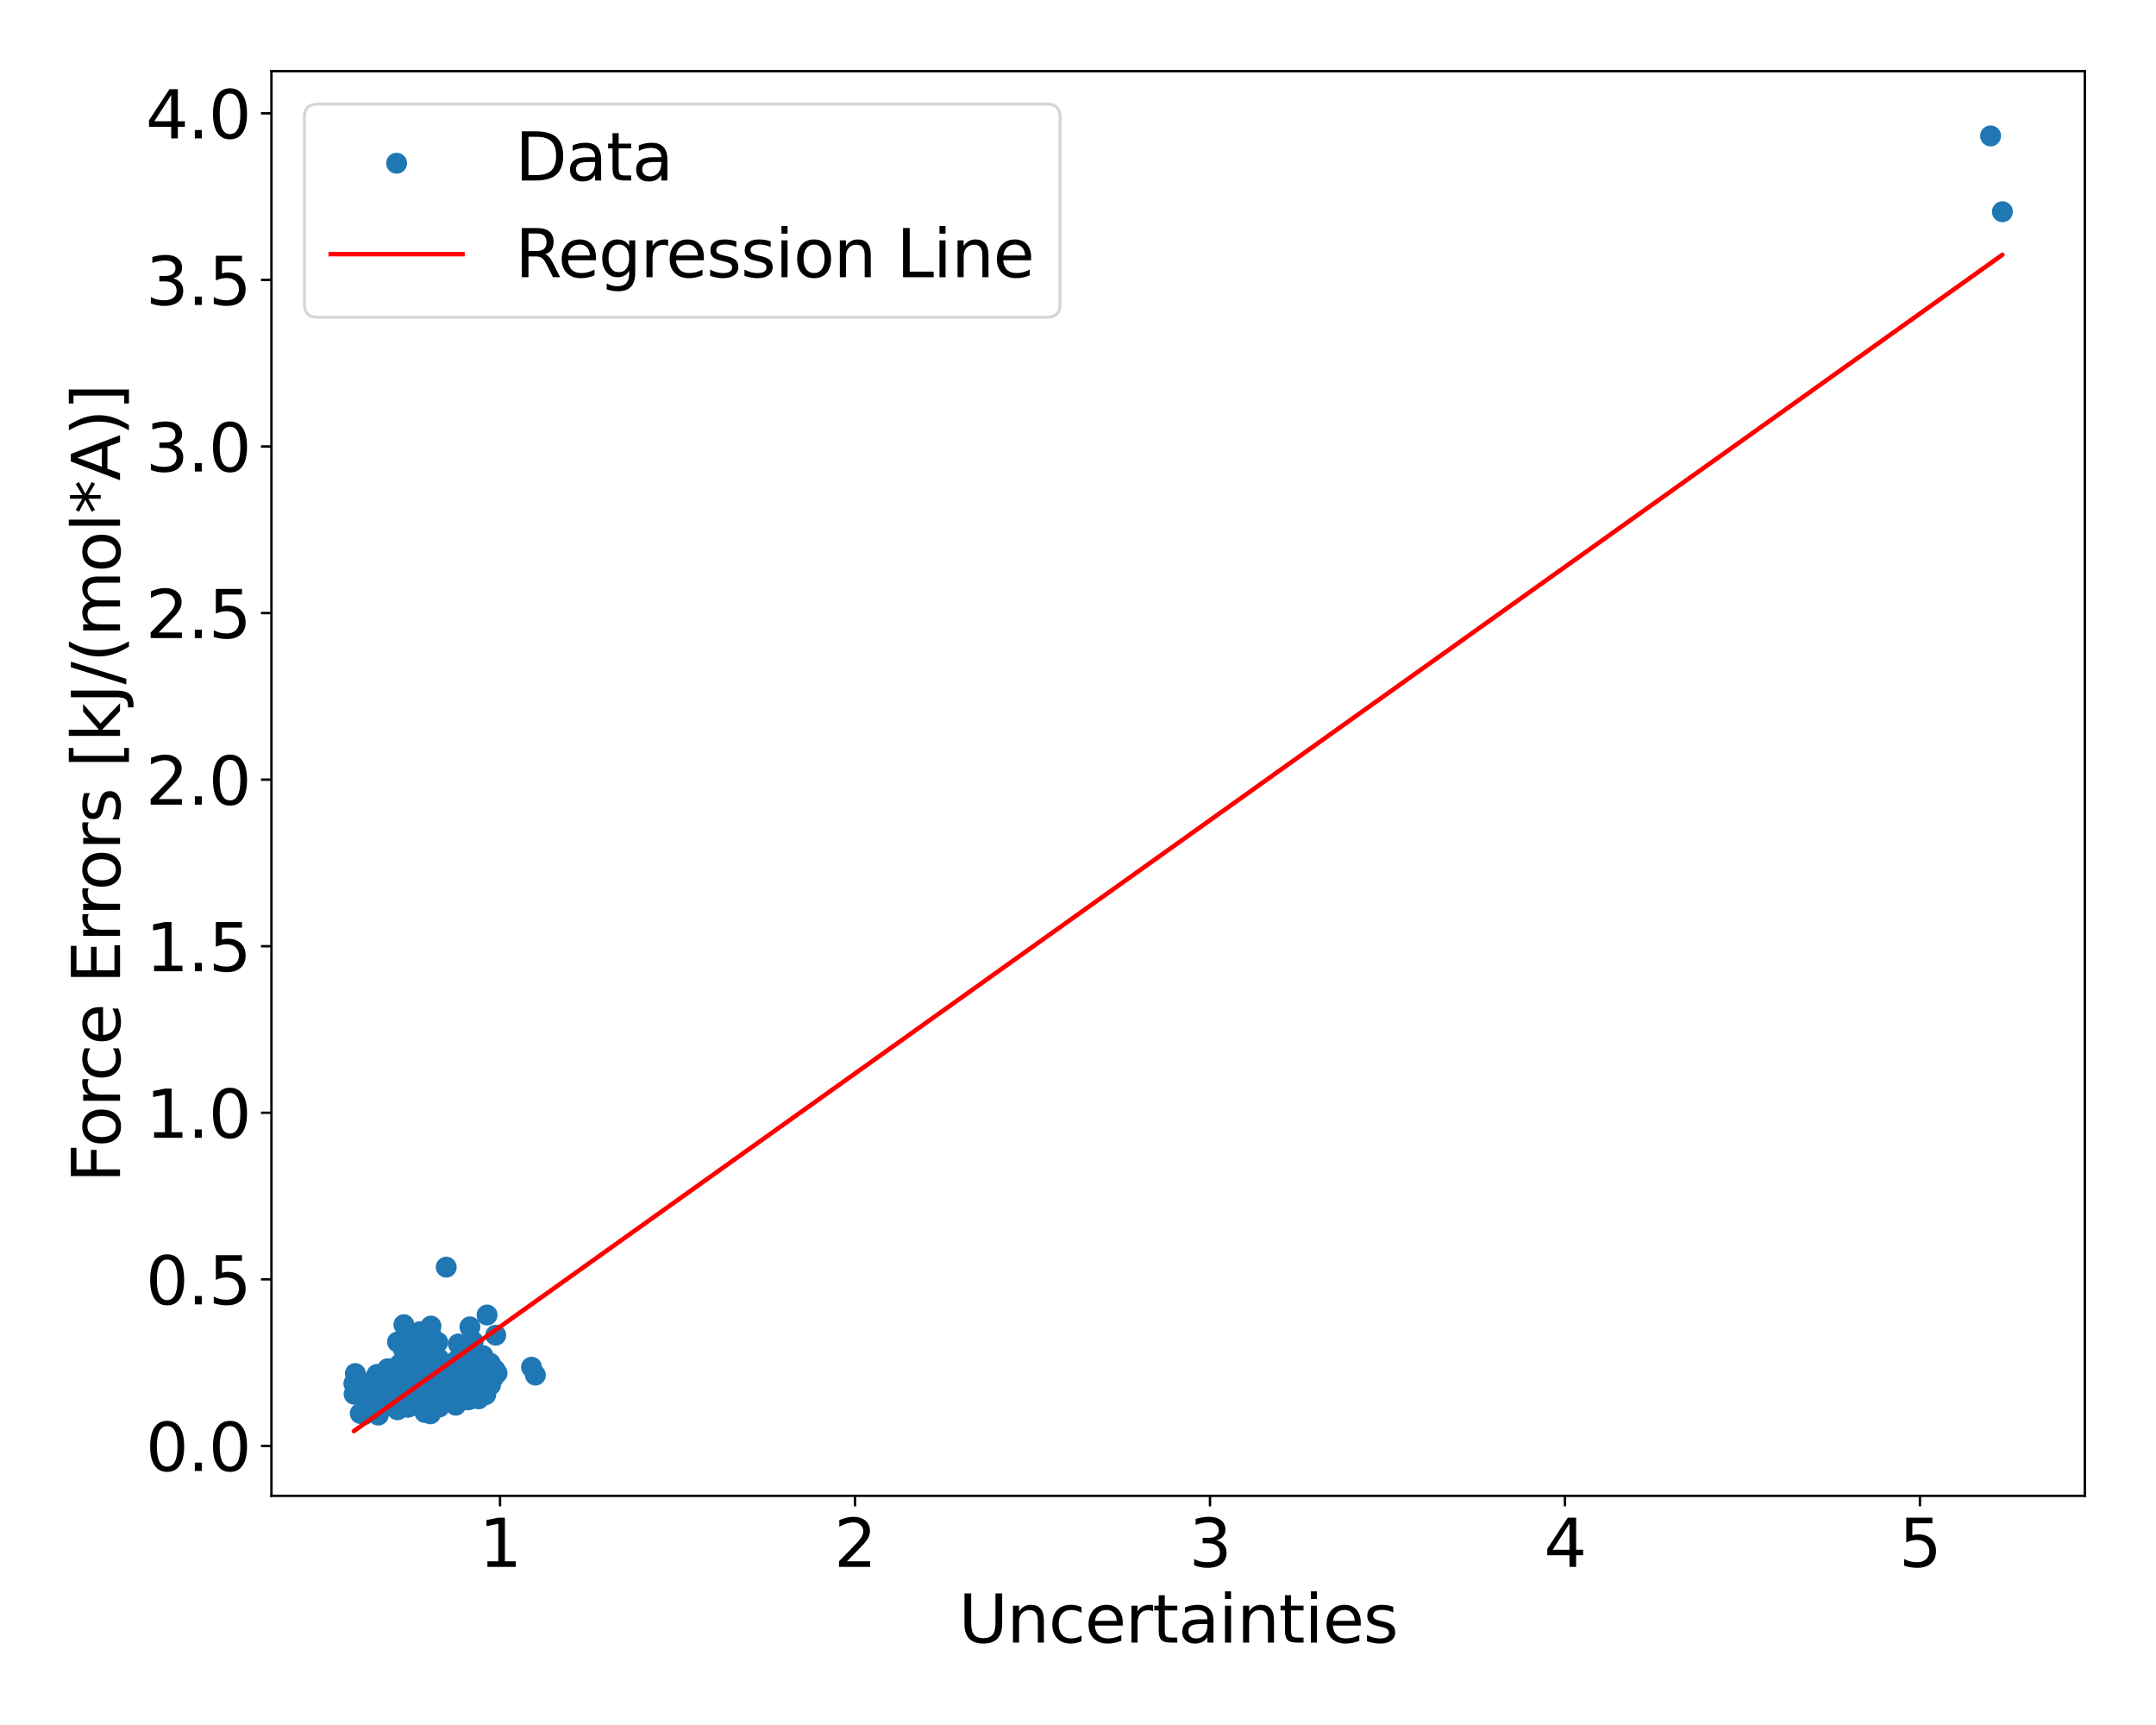 <?xml version="1.0" encoding="utf-8" standalone="no"?>
<!DOCTYPE svg PUBLIC "-//W3C//DTD SVG 1.1//EN"
  "http://www.w3.org/Graphics/SVG/1.1/DTD/svg11.dtd">
<svg xmlns:xlink="http://www.w3.org/1999/xlink" width="720pt" height="576pt" viewBox="0 0 720 576" xmlns="http://www.w3.org/2000/svg" version="1.1">
 <defs>
  <style type="text/css">*{stroke-linejoin: round; stroke-linecap: butt}</style>
 </defs>
 <g id="figure_1">
  <g id="patch_1">
   <path d="M 0 576 
L 720 576 
L 720 0 
L 0 0 
z
" style="fill: #ffffff"/>
  </g>
  <g id="axes_1">
   <g id="patch_2">
    <path d="M 90.65 499.48 
L 696.24 499.48 
L 696.24 23.76 
L 90.65 23.76 
z
" style="fill: #ffffff"/>
   </g>
   <g id="PathCollection_1">
    <defs>
     <path id="mc087829a7e" d="M 0 3 
C 0.796 3 1.559 2.684 2.121 2.121 
C 2.684 1.559 3 0.796 3 0 
C 3 -0.796 2.684 -1.559 2.121 -2.121 
C 1.559 -2.684 0.796 -3 0 -3 
C -0.796 -3 -1.559 -2.684 -2.121 -2.121 
C -2.684 -1.559 -3 -0.796 -3 0 
C -3 0.796 -2.684 1.559 -2.121 2.121 
C -1.559 2.684 -0.796 3 0 3 
z
" style="stroke: #1f77b4"/>
    </defs>
    <g clip-path="url(#p4b0d6dd72d)">
     <use xlink:href="#mc087829a7e" x="134.793" y="460.338" style="fill: #1f77b4; stroke: #1f77b4"/>
     <use xlink:href="#mc087829a7e" x="125.981" y="465.66" style="fill: #1f77b4; stroke: #1f77b4"/>
     <use xlink:href="#mc087829a7e" x="136.954" y="466.618" style="fill: #1f77b4; stroke: #1f77b4"/>
     <use xlink:href="#mc087829a7e" x="142.284" y="454.846" style="fill: #1f77b4; stroke: #1f77b4"/>
     <use xlink:href="#mc087829a7e" x="124.744" y="465.753" style="fill: #1f77b4; stroke: #1f77b4"/>
     <use xlink:href="#mc087829a7e" x="136.14" y="460.5" style="fill: #1f77b4; stroke: #1f77b4"/>
     <use xlink:href="#mc087829a7e" x="127.306" y="462.864" style="fill: #1f77b4; stroke: #1f77b4"/>
     <use xlink:href="#mc087829a7e" x="143.785" y="461.061" style="fill: #1f77b4; stroke: #1f77b4"/>
     <use xlink:href="#mc087829a7e" x="668.713" y="70.703" style="fill: #1f77b4; stroke: #1f77b4"/>
     <use xlink:href="#mc087829a7e" x="133.773" y="458.687" style="fill: #1f77b4; stroke: #1f77b4"/>
     <use xlink:href="#mc087829a7e" x="133.133" y="464.723" style="fill: #1f77b4; stroke: #1f77b4"/>
     <use xlink:href="#mc087829a7e" x="127.344" y="463.894" style="fill: #1f77b4; stroke: #1f77b4"/>
     <use xlink:href="#mc087829a7e" x="147.119" y="463.813" style="fill: #1f77b4; stroke: #1f77b4"/>
     <use xlink:href="#mc087829a7e" x="142.56" y="462.541" style="fill: #1f77b4; stroke: #1f77b4"/>
     <use xlink:href="#mc087829a7e" x="137.463" y="461.226" style="fill: #1f77b4; stroke: #1f77b4"/>
     <use xlink:href="#mc087829a7e" x="137.995" y="464.725" style="fill: #1f77b4; stroke: #1f77b4"/>
     <use xlink:href="#mc087829a7e" x="138.769" y="461.475" style="fill: #1f77b4; stroke: #1f77b4"/>
     <use xlink:href="#mc087829a7e" x="129.174" y="463.34" style="fill: #1f77b4; stroke: #1f77b4"/>
     <use xlink:href="#mc087829a7e" x="138.116" y="455.964" style="fill: #1f77b4; stroke: #1f77b4"/>
     <use xlink:href="#mc087829a7e" x="126.457" y="464.574" style="fill: #1f77b4; stroke: #1f77b4"/>
     <use xlink:href="#mc087829a7e" x="148.723" y="458" style="fill: #1f77b4; stroke: #1f77b4"/>
     <use xlink:href="#mc087829a7e" x="128.762" y="464.017" style="fill: #1f77b4; stroke: #1f77b4"/>
     <use xlink:href="#mc087829a7e" x="146.19" y="448.197" style="fill: #1f77b4; stroke: #1f77b4"/>
     <use xlink:href="#mc087829a7e" x="130.927" y="460.585" style="fill: #1f77b4; stroke: #1f77b4"/>
     <use xlink:href="#mc087829a7e" x="128.501" y="466.844" style="fill: #1f77b4; stroke: #1f77b4"/>
     <use xlink:href="#mc087829a7e" x="132.756" y="470.743" style="fill: #1f77b4; stroke: #1f77b4"/>
     <use xlink:href="#mc087829a7e" x="140.47" y="465.983" style="fill: #1f77b4; stroke: #1f77b4"/>
     <use xlink:href="#mc087829a7e" x="143.632" y="452.438" style="fill: #1f77b4; stroke: #1f77b4"/>
     <use xlink:href="#mc087829a7e" x="134.641" y="463.729" style="fill: #1f77b4; stroke: #1f77b4"/>
     <use xlink:href="#mc087829a7e" x="135.293" y="462.373" style="fill: #1f77b4; stroke: #1f77b4"/>
     <use xlink:href="#mc087829a7e" x="154.017" y="456.376" style="fill: #1f77b4; stroke: #1f77b4"/>
     <use xlink:href="#mc087829a7e" x="126.501" y="460.054" style="fill: #1f77b4; stroke: #1f77b4"/>
     <use xlink:href="#mc087829a7e" x="135.009" y="464.243" style="fill: #1f77b4; stroke: #1f77b4"/>
     <use xlink:href="#mc087829a7e" x="129.033" y="465.423" style="fill: #1f77b4; stroke: #1f77b4"/>
     <use xlink:href="#mc087829a7e" x="133.544" y="456.368" style="fill: #1f77b4; stroke: #1f77b4"/>
     <use xlink:href="#mc087829a7e" x="137.187" y="456.397" style="fill: #1f77b4; stroke: #1f77b4"/>
     <use xlink:href="#mc087829a7e" x="144.228" y="459.579" style="fill: #1f77b4; stroke: #1f77b4"/>
     <use xlink:href="#mc087829a7e" x="132.414" y="468.522" style="fill: #1f77b4; stroke: #1f77b4"/>
     <use xlink:href="#mc087829a7e" x="141.224" y="456.83" style="fill: #1f77b4; stroke: #1f77b4"/>
     <use xlink:href="#mc087829a7e" x="128.646" y="465.909" style="fill: #1f77b4; stroke: #1f77b4"/>
     <use xlink:href="#mc087829a7e" x="125.865" y="460.827" style="fill: #1f77b4; stroke: #1f77b4"/>
     <use xlink:href="#mc087829a7e" x="135.228" y="456.317" style="fill: #1f77b4; stroke: #1f77b4"/>
     <use xlink:href="#mc087829a7e" x="125.871" y="460.427" style="fill: #1f77b4; stroke: #1f77b4"/>
     <use xlink:href="#mc087829a7e" x="131.446" y="466.649" style="fill: #1f77b4; stroke: #1f77b4"/>
     <use xlink:href="#mc087829a7e" x="125.475" y="469.655" style="fill: #1f77b4; stroke: #1f77b4"/>
     <use xlink:href="#mc087829a7e" x="121.699" y="465.387" style="fill: #1f77b4; stroke: #1f77b4"/>
     <use xlink:href="#mc087829a7e" x="129.203" y="461.383" style="fill: #1f77b4; stroke: #1f77b4"/>
     <use xlink:href="#mc087829a7e" x="128.143" y="468.388" style="fill: #1f77b4; stroke: #1f77b4"/>
     <use xlink:href="#mc087829a7e" x="147.241" y="458.79" style="fill: #1f77b4; stroke: #1f77b4"/>
     <use xlink:href="#mc087829a7e" x="134.878" y="442.33" style="fill: #1f77b4; stroke: #1f77b4"/>
     <use xlink:href="#mc087829a7e" x="131.091" y="468.526" style="fill: #1f77b4; stroke: #1f77b4"/>
     <use xlink:href="#mc087829a7e" x="133.427" y="455.605" style="fill: #1f77b4; stroke: #1f77b4"/>
     <use xlink:href="#mc087829a7e" x="127.685" y="460.261" style="fill: #1f77b4; stroke: #1f77b4"/>
     <use xlink:href="#mc087829a7e" x="144.216" y="450.646" style="fill: #1f77b4; stroke: #1f77b4"/>
     <use xlink:href="#mc087829a7e" x="134.6" y="467.467" style="fill: #1f77b4; stroke: #1f77b4"/>
     <use xlink:href="#mc087829a7e" x="127.475" y="459.907" style="fill: #1f77b4; stroke: #1f77b4"/>
     <use xlink:href="#mc087829a7e" x="137.097" y="452.476" style="fill: #1f77b4; stroke: #1f77b4"/>
     <use xlink:href="#mc087829a7e" x="130.46" y="463.553" style="fill: #1f77b4; stroke: #1f77b4"/>
     <use xlink:href="#mc087829a7e" x="126.578" y="467.92" style="fill: #1f77b4; stroke: #1f77b4"/>
     <use xlink:href="#mc087829a7e" x="139.481" y="458.045" style="fill: #1f77b4; stroke: #1f77b4"/>
     <use xlink:href="#mc087829a7e" x="126.616" y="465.868" style="fill: #1f77b4; stroke: #1f77b4"/>
     <use xlink:href="#mc087829a7e" x="132.133" y="465.344" style="fill: #1f77b4; stroke: #1f77b4"/>
     <use xlink:href="#mc087829a7e" x="134.593" y="466.842" style="fill: #1f77b4; stroke: #1f77b4"/>
     <use xlink:href="#mc087829a7e" x="129.047" y="468.246" style="fill: #1f77b4; stroke: #1f77b4"/>
     <use xlink:href="#mc087829a7e" x="136.639" y="462.419" style="fill: #1f77b4; stroke: #1f77b4"/>
     <use xlink:href="#mc087829a7e" x="142.277" y="457.408" style="fill: #1f77b4; stroke: #1f77b4"/>
     <use xlink:href="#mc087829a7e" x="138.624" y="460.549" style="fill: #1f77b4; stroke: #1f77b4"/>
     <use xlink:href="#mc087829a7e" x="138.07" y="460.808" style="fill: #1f77b4; stroke: #1f77b4"/>
     <use xlink:href="#mc087829a7e" x="132.856" y="466.626" style="fill: #1f77b4; stroke: #1f77b4"/>
     <use xlink:href="#mc087829a7e" x="135.728" y="445.746" style="fill: #1f77b4; stroke: #1f77b4"/>
     <use xlink:href="#mc087829a7e" x="125.82" y="466.217" style="fill: #1f77b4; stroke: #1f77b4"/>
     <use xlink:href="#mc087829a7e" x="127.575" y="467.006" style="fill: #1f77b4; stroke: #1f77b4"/>
     <use xlink:href="#mc087829a7e" x="121.441" y="462.821" style="fill: #1f77b4; stroke: #1f77b4"/>
     <use xlink:href="#mc087829a7e" x="147.028" y="456.844" style="fill: #1f77b4; stroke: #1f77b4"/>
     <use xlink:href="#mc087829a7e" x="125.329" y="466.504" style="fill: #1f77b4; stroke: #1f77b4"/>
     <use xlink:href="#mc087829a7e" x="128.767" y="463.509" style="fill: #1f77b4; stroke: #1f77b4"/>
     <use xlink:href="#mc087829a7e" x="135.034" y="465.961" style="fill: #1f77b4; stroke: #1f77b4"/>
     <use xlink:href="#mc087829a7e" x="138.495" y="464.129" style="fill: #1f77b4; stroke: #1f77b4"/>
     <use xlink:href="#mc087829a7e" x="136.444" y="460.054" style="fill: #1f77b4; stroke: #1f77b4"/>
     <use xlink:href="#mc087829a7e" x="143.991" y="464.358" style="fill: #1f77b4; stroke: #1f77b4"/>
     <use xlink:href="#mc087829a7e" x="122.944" y="465.802" style="fill: #1f77b4; stroke: #1f77b4"/>
     <use xlink:href="#mc087829a7e" x="136.14" y="460.5" style="fill: #1f77b4; stroke: #1f77b4"/>
     <use xlink:href="#mc087829a7e" x="137.614" y="458.233" style="fill: #1f77b4; stroke: #1f77b4"/>
     <use xlink:href="#mc087829a7e" x="133.385" y="464.918" style="fill: #1f77b4; stroke: #1f77b4"/>
     <use xlink:href="#mc087829a7e" x="131.329" y="464.598" style="fill: #1f77b4; stroke: #1f77b4"/>
     <use xlink:href="#mc087829a7e" x="130.026" y="461.341" style="fill: #1f77b4; stroke: #1f77b4"/>
     <use xlink:href="#mc087829a7e" x="153.075" y="448.762" style="fill: #1f77b4; stroke: #1f77b4"/>
     <use xlink:href="#mc087829a7e" x="118.256" y="465.533" style="fill: #1f77b4; stroke: #1f77b4"/>
     <use xlink:href="#mc087829a7e" x="134.817" y="462.082" style="fill: #1f77b4; stroke: #1f77b4"/>
     <use xlink:href="#mc087829a7e" x="135.745" y="465.496" style="fill: #1f77b4; stroke: #1f77b4"/>
     <use xlink:href="#mc087829a7e" x="132.232" y="461.353" style="fill: #1f77b4; stroke: #1f77b4"/>
     <use xlink:href="#mc087829a7e" x="138.484" y="457.525" style="fill: #1f77b4; stroke: #1f77b4"/>
     <use xlink:href="#mc087829a7e" x="136.06" y="454.26" style="fill: #1f77b4; stroke: #1f77b4"/>
     <use xlink:href="#mc087829a7e" x="121.33" y="464.603" style="fill: #1f77b4; stroke: #1f77b4"/>
     <use xlink:href="#mc087829a7e" x="140.308" y="444.644" style="fill: #1f77b4; stroke: #1f77b4"/>
     <use xlink:href="#mc087829a7e" x="132.764" y="448.103" style="fill: #1f77b4; stroke: #1f77b4"/>
     <use xlink:href="#mc087829a7e" x="131.315" y="464.835" style="fill: #1f77b4; stroke: #1f77b4"/>
     <use xlink:href="#mc087829a7e" x="131.344" y="464.439" style="fill: #1f77b4; stroke: #1f77b4"/>
     <use xlink:href="#mc087829a7e" x="137.349" y="464.658" style="fill: #1f77b4; stroke: #1f77b4"/>
     <use xlink:href="#mc087829a7e" x="131.979" y="464.295" style="fill: #1f77b4; stroke: #1f77b4"/>
     <use xlink:href="#mc087829a7e" x="136.394" y="464.825" style="fill: #1f77b4; stroke: #1f77b4"/>
     <use xlink:href="#mc087829a7e" x="131.658" y="466.827" style="fill: #1f77b4; stroke: #1f77b4"/>
     <use xlink:href="#mc087829a7e" x="133.04" y="462.976" style="fill: #1f77b4; stroke: #1f77b4"/>
     <use xlink:href="#mc087829a7e" x="128.399" y="461.398" style="fill: #1f77b4; stroke: #1f77b4"/>
     <use xlink:href="#mc087829a7e" x="138.62" y="461.358" style="fill: #1f77b4; stroke: #1f77b4"/>
     <use xlink:href="#mc087829a7e" x="134.945" y="463.673" style="fill: #1f77b4; stroke: #1f77b4"/>
     <use xlink:href="#mc087829a7e" x="125.971" y="463.825" style="fill: #1f77b4; stroke: #1f77b4"/>
     <use xlink:href="#mc087829a7e" x="145.739" y="460.432" style="fill: #1f77b4; stroke: #1f77b4"/>
     <use xlink:href="#mc087829a7e" x="141.871" y="459.601" style="fill: #1f77b4; stroke: #1f77b4"/>
     <use xlink:href="#mc087829a7e" x="178.797" y="459.156" style="fill: #1f77b4; stroke: #1f77b4"/>
     <use xlink:href="#mc087829a7e" x="138.236" y="467.192" style="fill: #1f77b4; stroke: #1f77b4"/>
     <use xlink:href="#mc087829a7e" x="130.278" y="459.947" style="fill: #1f77b4; stroke: #1f77b4"/>
     <use xlink:href="#mc087829a7e" x="129.134" y="469.336" style="fill: #1f77b4; stroke: #1f77b4"/>
     <use xlink:href="#mc087829a7e" x="125.11" y="461.159" style="fill: #1f77b4; stroke: #1f77b4"/>
     <use xlink:href="#mc087829a7e" x="139.146" y="464.983" style="fill: #1f77b4; stroke: #1f77b4"/>
     <use xlink:href="#mc087829a7e" x="131.047" y="465.157" style="fill: #1f77b4; stroke: #1f77b4"/>
     <use xlink:href="#mc087829a7e" x="133.072" y="465.175" style="fill: #1f77b4; stroke: #1f77b4"/>
     <use xlink:href="#mc087829a7e" x="132.505" y="463.766" style="fill: #1f77b4; stroke: #1f77b4"/>
     <use xlink:href="#mc087829a7e" x="132.058" y="466.28" style="fill: #1f77b4; stroke: #1f77b4"/>
     <use xlink:href="#mc087829a7e" x="130.284" y="460.789" style="fill: #1f77b4; stroke: #1f77b4"/>
     <use xlink:href="#mc087829a7e" x="134.623" y="467.811" style="fill: #1f77b4; stroke: #1f77b4"/>
     <use xlink:href="#mc087829a7e" x="144.295" y="447.773" style="fill: #1f77b4; stroke: #1f77b4"/>
     <use xlink:href="#mc087829a7e" x="138.897" y="464.141" style="fill: #1f77b4; stroke: #1f77b4"/>
     <use xlink:href="#mc087829a7e" x="129.05" y="463.394" style="fill: #1f77b4; stroke: #1f77b4"/>
     <use xlink:href="#mc087829a7e" x="142.987" y="466.785" style="fill: #1f77b4; stroke: #1f77b4"/>
     <use xlink:href="#mc087829a7e" x="138.916" y="462.758" style="fill: #1f77b4; stroke: #1f77b4"/>
     <use xlink:href="#mc087829a7e" x="135.809" y="462.192" style="fill: #1f77b4; stroke: #1f77b4"/>
     <use xlink:href="#mc087829a7e" x="129.734" y="467.382" style="fill: #1f77b4; stroke: #1f77b4"/>
     <use xlink:href="#mc087829a7e" x="134.041" y="464.573" style="fill: #1f77b4; stroke: #1f77b4"/>
     <use xlink:href="#mc087829a7e" x="130.557" y="462.751" style="fill: #1f77b4; stroke: #1f77b4"/>
     <use xlink:href="#mc087829a7e" x="137.505" y="466.708" style="fill: #1f77b4; stroke: #1f77b4"/>
     <use xlink:href="#mc087829a7e" x="123.791" y="466.409" style="fill: #1f77b4; stroke: #1f77b4"/>
     <use xlink:href="#mc087829a7e" x="133.581" y="462.002" style="fill: #1f77b4; stroke: #1f77b4"/>
     <use xlink:href="#mc087829a7e" x="135.488" y="452.252" style="fill: #1f77b4; stroke: #1f77b4"/>
     <use xlink:href="#mc087829a7e" x="126.303" y="465.661" style="fill: #1f77b4; stroke: #1f77b4"/>
     <use xlink:href="#mc087829a7e" x="128.304" y="465.353" style="fill: #1f77b4; stroke: #1f77b4"/>
     <use xlink:href="#mc087829a7e" x="123.775" y="467.342" style="fill: #1f77b4; stroke: #1f77b4"/>
     <use xlink:href="#mc087829a7e" x="124.466" y="466.723" style="fill: #1f77b4; stroke: #1f77b4"/>
     <use xlink:href="#mc087829a7e" x="135.908" y="466.78" style="fill: #1f77b4; stroke: #1f77b4"/>
     <use xlink:href="#mc087829a7e" x="135.084" y="454.216" style="fill: #1f77b4; stroke: #1f77b4"/>
     <use xlink:href="#mc087829a7e" x="118.177" y="462.002" style="fill: #1f77b4; stroke: #1f77b4"/>
     <use xlink:href="#mc087829a7e" x="131.216" y="466.209" style="fill: #1f77b4; stroke: #1f77b4"/>
     <use xlink:href="#mc087829a7e" x="132.807" y="464.133" style="fill: #1f77b4; stroke: #1f77b4"/>
     <use xlink:href="#mc087829a7e" x="125.556" y="463.983" style="fill: #1f77b4; stroke: #1f77b4"/>
     <use xlink:href="#mc087829a7e" x="132.983" y="462.259" style="fill: #1f77b4; stroke: #1f77b4"/>
     <use xlink:href="#mc087829a7e" x="132.793" y="465.363" style="fill: #1f77b4; stroke: #1f77b4"/>
     <use xlink:href="#mc087829a7e" x="131.076" y="464.979" style="fill: #1f77b4; stroke: #1f77b4"/>
     <use xlink:href="#mc087829a7e" x="135.225" y="451.866" style="fill: #1f77b4; stroke: #1f77b4"/>
     <use xlink:href="#mc087829a7e" x="141.352" y="463.18" style="fill: #1f77b4; stroke: #1f77b4"/>
     <use xlink:href="#mc087829a7e" x="141.229" y="468.629" style="fill: #1f77b4; stroke: #1f77b4"/>
     <use xlink:href="#mc087829a7e" x="134.881" y="465.89" style="fill: #1f77b4; stroke: #1f77b4"/>
     <use xlink:href="#mc087829a7e" x="136.625" y="469.753" style="fill: #1f77b4; stroke: #1f77b4"/>
     <use xlink:href="#mc087829a7e" x="131.084" y="461.391" style="fill: #1f77b4; stroke: #1f77b4"/>
     <use xlink:href="#mc087829a7e" x="139.043" y="463.836" style="fill: #1f77b4; stroke: #1f77b4"/>
     <use xlink:href="#mc087829a7e" x="132.025" y="459.552" style="fill: #1f77b4; stroke: #1f77b4"/>
     <use xlink:href="#mc087829a7e" x="130.169" y="466.532" style="fill: #1f77b4; stroke: #1f77b4"/>
     <use xlink:href="#mc087829a7e" x="131.477" y="464.294" style="fill: #1f77b4; stroke: #1f77b4"/>
     <use xlink:href="#mc087829a7e" x="137.413" y="464.412" style="fill: #1f77b4; stroke: #1f77b4"/>
     <use xlink:href="#mc087829a7e" x="136.151" y="455.506" style="fill: #1f77b4; stroke: #1f77b4"/>
     <use xlink:href="#mc087829a7e" x="129.194" y="467.521" style="fill: #1f77b4; stroke: #1f77b4"/>
     <use xlink:href="#mc087829a7e" x="127.78" y="465.103" style="fill: #1f77b4; stroke: #1f77b4"/>
     <use xlink:href="#mc087829a7e" x="142.363" y="455.546" style="fill: #1f77b4; stroke: #1f77b4"/>
     <use xlink:href="#mc087829a7e" x="132.582" y="470.497" style="fill: #1f77b4; stroke: #1f77b4"/>
     <use xlink:href="#mc087829a7e" x="130.302" y="464.807" style="fill: #1f77b4; stroke: #1f77b4"/>
     <use xlink:href="#mc087829a7e" x="133.51" y="467.605" style="fill: #1f77b4; stroke: #1f77b4"/>
     <use xlink:href="#mc087829a7e" x="144.299" y="457.05" style="fill: #1f77b4; stroke: #1f77b4"/>
     <use xlink:href="#mc087829a7e" x="134.65" y="450.43" style="fill: #1f77b4; stroke: #1f77b4"/>
     <use xlink:href="#mc087829a7e" x="134.197" y="455.406" style="fill: #1f77b4; stroke: #1f77b4"/>
     <use xlink:href="#mc087829a7e" x="132.328" y="465.312" style="fill: #1f77b4; stroke: #1f77b4"/>
     <use xlink:href="#mc087829a7e" x="150.642" y="466.703" style="fill: #1f77b4; stroke: #1f77b4"/>
     <use xlink:href="#mc087829a7e" x="123.825" y="469.952" style="fill: #1f77b4; stroke: #1f77b4"/>
     <use xlink:href="#mc087829a7e" x="122.892" y="467.18" style="fill: #1f77b4; stroke: #1f77b4"/>
     <use xlink:href="#mc087829a7e" x="139.048" y="453.889" style="fill: #1f77b4; stroke: #1f77b4"/>
     <use xlink:href="#mc087829a7e" x="140.886" y="448.88" style="fill: #1f77b4; stroke: #1f77b4"/>
     <use xlink:href="#mc087829a7e" x="130.897" y="466.892" style="fill: #1f77b4; stroke: #1f77b4"/>
     <use xlink:href="#mc087829a7e" x="133.382" y="462.594" style="fill: #1f77b4; stroke: #1f77b4"/>
     <use xlink:href="#mc087829a7e" x="145.86" y="458.952" style="fill: #1f77b4; stroke: #1f77b4"/>
     <use xlink:href="#mc087829a7e" x="130.219" y="460.04" style="fill: #1f77b4; stroke: #1f77b4"/>
     <use xlink:href="#mc087829a7e" x="122.653" y="467.15" style="fill: #1f77b4; stroke: #1f77b4"/>
     <use xlink:href="#mc087829a7e" x="130.958" y="461.66" style="fill: #1f77b4; stroke: #1f77b4"/>
     <use xlink:href="#mc087829a7e" x="122.969" y="463.936" style="fill: #1f77b4; stroke: #1f77b4"/>
     <use xlink:href="#mc087829a7e" x="144.504" y="459.134" style="fill: #1f77b4; stroke: #1f77b4"/>
     <use xlink:href="#mc087829a7e" x="135.056" y="463.495" style="fill: #1f77b4; stroke: #1f77b4"/>
     <use xlink:href="#mc087829a7e" x="129.407" y="460.131" style="fill: #1f77b4; stroke: #1f77b4"/>
     <use xlink:href="#mc087829a7e" x="125.909" y="458.943" style="fill: #1f77b4; stroke: #1f77b4"/>
     <use xlink:href="#mc087829a7e" x="142.029" y="460.244" style="fill: #1f77b4; stroke: #1f77b4"/>
     <use xlink:href="#mc087829a7e" x="142.74" y="458.645" style="fill: #1f77b4; stroke: #1f77b4"/>
     <use xlink:href="#mc087829a7e" x="129.497" y="467.726" style="fill: #1f77b4; stroke: #1f77b4"/>
     <use xlink:href="#mc087829a7e" x="131.479" y="461.874" style="fill: #1f77b4; stroke: #1f77b4"/>
     <use xlink:href="#mc087829a7e" x="136.037" y="461.01" style="fill: #1f77b4; stroke: #1f77b4"/>
     <use xlink:href="#mc087829a7e" x="125.376" y="459.971" style="fill: #1f77b4; stroke: #1f77b4"/>
     <use xlink:href="#mc087829a7e" x="129.634" y="463.636" style="fill: #1f77b4; stroke: #1f77b4"/>
     <use xlink:href="#mc087829a7e" x="121.68" y="472.346" style="fill: #1f77b4; stroke: #1f77b4"/>
     <use xlink:href="#mc087829a7e" x="138.161" y="459.362" style="fill: #1f77b4; stroke: #1f77b4"/>
     <use xlink:href="#mc087829a7e" x="138.242" y="459.859" style="fill: #1f77b4; stroke: #1f77b4"/>
     <use xlink:href="#mc087829a7e" x="125.577" y="469.557" style="fill: #1f77b4; stroke: #1f77b4"/>
     <use xlink:href="#mc087829a7e" x="128.013" y="461.459" style="fill: #1f77b4; stroke: #1f77b4"/>
     <use xlink:href="#mc087829a7e" x="137.155" y="463.183" style="fill: #1f77b4; stroke: #1f77b4"/>
     <use xlink:href="#mc087829a7e" x="138.372" y="466.527" style="fill: #1f77b4; stroke: #1f77b4"/>
     <use xlink:href="#mc087829a7e" x="124.611" y="463.313" style="fill: #1f77b4; stroke: #1f77b4"/>
     <use xlink:href="#mc087829a7e" x="132.815" y="457.89" style="fill: #1f77b4; stroke: #1f77b4"/>
     <use xlink:href="#mc087829a7e" x="126.336" y="468.293" style="fill: #1f77b4; stroke: #1f77b4"/>
     <use xlink:href="#mc087829a7e" x="139.805" y="457.058" style="fill: #1f77b4; stroke: #1f77b4"/>
     <use xlink:href="#mc087829a7e" x="128.33" y="465.764" style="fill: #1f77b4; stroke: #1f77b4"/>
     <use xlink:href="#mc087829a7e" x="129.73" y="462.262" style="fill: #1f77b4; stroke: #1f77b4"/>
     <use xlink:href="#mc087829a7e" x="140.144" y="462.017" style="fill: #1f77b4; stroke: #1f77b4"/>
     <use xlink:href="#mc087829a7e" x="145.675" y="460.439" style="fill: #1f77b4; stroke: #1f77b4"/>
     <use xlink:href="#mc087829a7e" x="129.152" y="466.62" style="fill: #1f77b4; stroke: #1f77b4"/>
     <use xlink:href="#mc087829a7e" x="130.232" y="465.651" style="fill: #1f77b4; stroke: #1f77b4"/>
     <use xlink:href="#mc087829a7e" x="118.667" y="458.649" style="fill: #1f77b4; stroke: #1f77b4"/>
     <use xlink:href="#mc087829a7e" x="130.165" y="463.484" style="fill: #1f77b4; stroke: #1f77b4"/>
     <use xlink:href="#mc087829a7e" x="121.897" y="462.158" style="fill: #1f77b4; stroke: #1f77b4"/>
     <use xlink:href="#mc087829a7e" x="137.289" y="462.542" style="fill: #1f77b4; stroke: #1f77b4"/>
     <use xlink:href="#mc087829a7e" x="126.324" y="472.521" style="fill: #1f77b4; stroke: #1f77b4"/>
     <use xlink:href="#mc087829a7e" x="120.304" y="471.959" style="fill: #1f77b4; stroke: #1f77b4"/>
     <use xlink:href="#mc087829a7e" x="134.941" y="456.727" style="fill: #1f77b4; stroke: #1f77b4"/>
     <use xlink:href="#mc087829a7e" x="134.132" y="464.724" style="fill: #1f77b4; stroke: #1f77b4"/>
     <use xlink:href="#mc087829a7e" x="128.312" y="462.57" style="fill: #1f77b4; stroke: #1f77b4"/>
     <use xlink:href="#mc087829a7e" x="130.104" y="467.551" style="fill: #1f77b4; stroke: #1f77b4"/>
     <use xlink:href="#mc087829a7e" x="128.379" y="459.056" style="fill: #1f77b4; stroke: #1f77b4"/>
     <use xlink:href="#mc087829a7e" x="139.77" y="452.405" style="fill: #1f77b4; stroke: #1f77b4"/>
     <use xlink:href="#mc087829a7e" x="131.611" y="466.571" style="fill: #1f77b4; stroke: #1f77b4"/>
     <use xlink:href="#mc087829a7e" x="125.729" y="464.034" style="fill: #1f77b4; stroke: #1f77b4"/>
     <use xlink:href="#mc087829a7e" x="135.099" y="459.779" style="fill: #1f77b4; stroke: #1f77b4"/>
     <use xlink:href="#mc087829a7e" x="133.033" y="457.335" style="fill: #1f77b4; stroke: #1f77b4"/>
     <use xlink:href="#mc087829a7e" x="132.071" y="467.087" style="fill: #1f77b4; stroke: #1f77b4"/>
     <use xlink:href="#mc087829a7e" x="134.808" y="456.382" style="fill: #1f77b4; stroke: #1f77b4"/>
     <use xlink:href="#mc087829a7e" x="133.718" y="464.842" style="fill: #1f77b4; stroke: #1f77b4"/>
     <use xlink:href="#mc087829a7e" x="126.597" y="465.11" style="fill: #1f77b4; stroke: #1f77b4"/>
     <use xlink:href="#mc087829a7e" x="145.323" y="453.759" style="fill: #1f77b4; stroke: #1f77b4"/>
     <use xlink:href="#mc087829a7e" x="130.36" y="467.864" style="fill: #1f77b4; stroke: #1f77b4"/>
     <use xlink:href="#mc087829a7e" x="133.102" y="466.254" style="fill: #1f77b4; stroke: #1f77b4"/>
     <use xlink:href="#mc087829a7e" x="142.16" y="451.778" style="fill: #1f77b4; stroke: #1f77b4"/>
     <use xlink:href="#mc087829a7e" x="128.965" y="464.222" style="fill: #1f77b4; stroke: #1f77b4"/>
     <use xlink:href="#mc087829a7e" x="132.432" y="462.895" style="fill: #1f77b4; stroke: #1f77b4"/>
     <use xlink:href="#mc087829a7e" x="147.13" y="460.481" style="fill: #1f77b4; stroke: #1f77b4"/>
     <use xlink:href="#mc087829a7e" x="127.472" y="465.572" style="fill: #1f77b4; stroke: #1f77b4"/>
     <use xlink:href="#mc087829a7e" x="140.945" y="458.244" style="fill: #1f77b4; stroke: #1f77b4"/>
     <use xlink:href="#mc087829a7e" x="129.502" y="458.356" style="fill: #1f77b4; stroke: #1f77b4"/>
     <use xlink:href="#mc087829a7e" x="139.39" y="460.405" style="fill: #1f77b4; stroke: #1f77b4"/>
     <use xlink:href="#mc087829a7e" x="133.767" y="465.954" style="fill: #1f77b4; stroke: #1f77b4"/>
     <use xlink:href="#mc087829a7e" x="140.736" y="462.97" style="fill: #1f77b4; stroke: #1f77b4"/>
     <use xlink:href="#mc087829a7e" x="147.87" y="465.23" style="fill: #1f77b4; stroke: #1f77b4"/>
     <use xlink:href="#mc087829a7e" x="124.199" y="467.325" style="fill: #1f77b4; stroke: #1f77b4"/>
     <use xlink:href="#mc087829a7e" x="129.854" y="462.329" style="fill: #1f77b4; stroke: #1f77b4"/>
     <use xlink:href="#mc087829a7e" x="133.626" y="464.075" style="fill: #1f77b4; stroke: #1f77b4"/>
     <use xlink:href="#mc087829a7e" x="133.841" y="464.475" style="fill: #1f77b4; stroke: #1f77b4"/>
     <use xlink:href="#mc087829a7e" x="149.75" y="463.786" style="fill: #1f77b4; stroke: #1f77b4"/>
     <use xlink:href="#mc087829a7e" x="134.763" y="462.502" style="fill: #1f77b4; stroke: #1f77b4"/>
     <use xlink:href="#mc087829a7e" x="131.829" y="464.455" style="fill: #1f77b4; stroke: #1f77b4"/>
     <use xlink:href="#mc087829a7e" x="130.607" y="458.13" style="fill: #1f77b4; stroke: #1f77b4"/>
     <use xlink:href="#mc087829a7e" x="126.113" y="461.36" style="fill: #1f77b4; stroke: #1f77b4"/>
     <use xlink:href="#mc087829a7e" x="129.453" y="457.051" style="fill: #1f77b4; stroke: #1f77b4"/>
     <use xlink:href="#mc087829a7e" x="149.318" y="461.033" style="fill: #1f77b4; stroke: #1f77b4"/>
     <use xlink:href="#mc087829a7e" x="133.238" y="459.7" style="fill: #1f77b4; stroke: #1f77b4"/>
     <use xlink:href="#mc087829a7e" x="133.006" y="464.134" style="fill: #1f77b4; stroke: #1f77b4"/>
     <use xlink:href="#mc087829a7e" x="145.9" y="464.524" style="fill: #1f77b4; stroke: #1f77b4"/>
     <use xlink:href="#mc087829a7e" x="146.172" y="461.496" style="fill: #1f77b4; stroke: #1f77b4"/>
     <use xlink:href="#mc087829a7e" x="162.676" y="461.583" style="fill: #1f77b4; stroke: #1f77b4"/>
     <use xlink:href="#mc087829a7e" x="146.019" y="461.568" style="fill: #1f77b4; stroke: #1f77b4"/>
     <use xlink:href="#mc087829a7e" x="147.503" y="457.346" style="fill: #1f77b4; stroke: #1f77b4"/>
     <use xlink:href="#mc087829a7e" x="154.751" y="459.713" style="fill: #1f77b4; stroke: #1f77b4"/>
     <use xlink:href="#mc087829a7e" x="138.273" y="467.273" style="fill: #1f77b4; stroke: #1f77b4"/>
     <use xlink:href="#mc087829a7e" x="145.864" y="467.368" style="fill: #1f77b4; stroke: #1f77b4"/>
     <use xlink:href="#mc087829a7e" x="131.398" y="462.862" style="fill: #1f77b4; stroke: #1f77b4"/>
     <use xlink:href="#mc087829a7e" x="149.654" y="460.279" style="fill: #1f77b4; stroke: #1f77b4"/>
     <use xlink:href="#mc087829a7e" x="146.385" y="465.18" style="fill: #1f77b4; stroke: #1f77b4"/>
     <use xlink:href="#mc087829a7e" x="153.599" y="467.184" style="fill: #1f77b4; stroke: #1f77b4"/>
     <use xlink:href="#mc087829a7e" x="146.009" y="463.404" style="fill: #1f77b4; stroke: #1f77b4"/>
     <use xlink:href="#mc087829a7e" x="139.988" y="465.306" style="fill: #1f77b4; stroke: #1f77b4"/>
     <use xlink:href="#mc087829a7e" x="145.558" y="467.466" style="fill: #1f77b4; stroke: #1f77b4"/>
     <use xlink:href="#mc087829a7e" x="144.255" y="460.322" style="fill: #1f77b4; stroke: #1f77b4"/>
     <use xlink:href="#mc087829a7e" x="146.725" y="463.614" style="fill: #1f77b4; stroke: #1f77b4"/>
     <use xlink:href="#mc087829a7e" x="159.086" y="461.015" style="fill: #1f77b4; stroke: #1f77b4"/>
     <use xlink:href="#mc087829a7e" x="145.81" y="460.754" style="fill: #1f77b4; stroke: #1f77b4"/>
     <use xlink:href="#mc087829a7e" x="151.272" y="461.914" style="fill: #1f77b4; stroke: #1f77b4"/>
     <use xlink:href="#mc087829a7e" x="141.508" y="454.096" style="fill: #1f77b4; stroke: #1f77b4"/>
     <use xlink:href="#mc087829a7e" x="146.526" y="463.512" style="fill: #1f77b4; stroke: #1f77b4"/>
     <use xlink:href="#mc087829a7e" x="159.454" y="460.675" style="fill: #1f77b4; stroke: #1f77b4"/>
     <use xlink:href="#mc087829a7e" x="145.732" y="463.261" style="fill: #1f77b4; stroke: #1f77b4"/>
     <use xlink:href="#mc087829a7e" x="151.982" y="463.471" style="fill: #1f77b4; stroke: #1f77b4"/>
     <use xlink:href="#mc087829a7e" x="140.55" y="467.999" style="fill: #1f77b4; stroke: #1f77b4"/>
     <use xlink:href="#mc087829a7e" x="162.429" y="460.551" style="fill: #1f77b4; stroke: #1f77b4"/>
     <use xlink:href="#mc087829a7e" x="152.194" y="469.217" style="fill: #1f77b4; stroke: #1f77b4"/>
     <use xlink:href="#mc087829a7e" x="143.739" y="444.871" style="fill: #1f77b4; stroke: #1f77b4"/>
     <use xlink:href="#mc087829a7e" x="162.654" y="439.09" style="fill: #1f77b4; stroke: #1f77b4"/>
     <use xlink:href="#mc087829a7e" x="148.138" y="464.561" style="fill: #1f77b4; stroke: #1f77b4"/>
     <use xlink:href="#mc087829a7e" x="154.891" y="458.953" style="fill: #1f77b4; stroke: #1f77b4"/>
     <use xlink:href="#mc087829a7e" x="146.359" y="465.237" style="fill: #1f77b4; stroke: #1f77b4"/>
     <use xlink:href="#mc087829a7e" x="138.943" y="465.888" style="fill: #1f77b4; stroke: #1f77b4"/>
     <use xlink:href="#mc087829a7e" x="137.542" y="460.13" style="fill: #1f77b4; stroke: #1f77b4"/>
     <use xlink:href="#mc087829a7e" x="150.839" y="456.914" style="fill: #1f77b4; stroke: #1f77b4"/>
     <use xlink:href="#mc087829a7e" x="160.321" y="456.066" style="fill: #1f77b4; stroke: #1f77b4"/>
     <use xlink:href="#mc087829a7e" x="159.951" y="454.212" style="fill: #1f77b4; stroke: #1f77b4"/>
     <use xlink:href="#mc087829a7e" x="155.9" y="462.17" style="fill: #1f77b4; stroke: #1f77b4"/>
     <use xlink:href="#mc087829a7e" x="148.447" y="457.963" style="fill: #1f77b4; stroke: #1f77b4"/>
     <use xlink:href="#mc087829a7e" x="148.935" y="464.225" style="fill: #1f77b4; stroke: #1f77b4"/>
     <use xlink:href="#mc087829a7e" x="157.554" y="454.642" style="fill: #1f77b4; stroke: #1f77b4"/>
     <use xlink:href="#mc087829a7e" x="156.218" y="467.429" style="fill: #1f77b4; stroke: #1f77b4"/>
     <use xlink:href="#mc087829a7e" x="142.925" y="465.519" style="fill: #1f77b4; stroke: #1f77b4"/>
     <use xlink:href="#mc087829a7e" x="149.141" y="467.458" style="fill: #1f77b4; stroke: #1f77b4"/>
     <use xlink:href="#mc087829a7e" x="144.74" y="470.359" style="fill: #1f77b4; stroke: #1f77b4"/>
     <use xlink:href="#mc087829a7e" x="143.911" y="442.798" style="fill: #1f77b4; stroke: #1f77b4"/>
     <use xlink:href="#mc087829a7e" x="138.262" y="460.976" style="fill: #1f77b4; stroke: #1f77b4"/>
     <use xlink:href="#mc087829a7e" x="144.592" y="462.175" style="fill: #1f77b4; stroke: #1f77b4"/>
     <use xlink:href="#mc087829a7e" x="152.553" y="465.936" style="fill: #1f77b4; stroke: #1f77b4"/>
     <use xlink:href="#mc087829a7e" x="144.041" y="467.245" style="fill: #1f77b4; stroke: #1f77b4"/>
     <use xlink:href="#mc087829a7e" x="146.555" y="463.33" style="fill: #1f77b4; stroke: #1f77b4"/>
     <use xlink:href="#mc087829a7e" x="157.993" y="447.951" style="fill: #1f77b4; stroke: #1f77b4"/>
     <use xlink:href="#mc087829a7e" x="150.737" y="464.562" style="fill: #1f77b4; stroke: #1f77b4"/>
     <use xlink:href="#mc087829a7e" x="145.617" y="460.094" style="fill: #1f77b4; stroke: #1f77b4"/>
     <use xlink:href="#mc087829a7e" x="159.847" y="466.624" style="fill: #1f77b4; stroke: #1f77b4"/>
     <use xlink:href="#mc087829a7e" x="159.049" y="462.785" style="fill: #1f77b4; stroke: #1f77b4"/>
     <use xlink:href="#mc087829a7e" x="664.761" y="45.384" style="fill: #1f77b4; stroke: #1f77b4"/>
     <use xlink:href="#mc087829a7e" x="146.126" y="462.362" style="fill: #1f77b4; stroke: #1f77b4"/>
     <use xlink:href="#mc087829a7e" x="136.806" y="463.439" style="fill: #1f77b4; stroke: #1f77b4"/>
     <use xlink:href="#mc087829a7e" x="158.488" y="466.841" style="fill: #1f77b4; stroke: #1f77b4"/>
     <use xlink:href="#mc087829a7e" x="142.942" y="464.139" style="fill: #1f77b4; stroke: #1f77b4"/>
     <use xlink:href="#mc087829a7e" x="148.117" y="464.638" style="fill: #1f77b4; stroke: #1f77b4"/>
     <use xlink:href="#mc087829a7e" x="153.347" y="462.901" style="fill: #1f77b4; stroke: #1f77b4"/>
     <use xlink:href="#mc087829a7e" x="141.903" y="471.655" style="fill: #1f77b4; stroke: #1f77b4"/>
     <use xlink:href="#mc087829a7e" x="152.83" y="464.063" style="fill: #1f77b4; stroke: #1f77b4"/>
     <use xlink:href="#mc087829a7e" x="148.421" y="458.769" style="fill: #1f77b4; stroke: #1f77b4"/>
     <use xlink:href="#mc087829a7e" x="158.316" y="466.495" style="fill: #1f77b4; stroke: #1f77b4"/>
     <use xlink:href="#mc087829a7e" x="146.787" y="465.901" style="fill: #1f77b4; stroke: #1f77b4"/>
     <use xlink:href="#mc087829a7e" x="138.799" y="458.758" style="fill: #1f77b4; stroke: #1f77b4"/>
     <use xlink:href="#mc087829a7e" x="134.992" y="456.852" style="fill: #1f77b4; stroke: #1f77b4"/>
     <use xlink:href="#mc087829a7e" x="152.388" y="463.342" style="fill: #1f77b4; stroke: #1f77b4"/>
     <use xlink:href="#mc087829a7e" x="165.995" y="458.519" style="fill: #1f77b4; stroke: #1f77b4"/>
     <use xlink:href="#mc087829a7e" x="138.786" y="465.117" style="fill: #1f77b4; stroke: #1f77b4"/>
     <use xlink:href="#mc087829a7e" x="148.493" y="466.153" style="fill: #1f77b4; stroke: #1f77b4"/>
     <use xlink:href="#mc087829a7e" x="148.909" y="463.91" style="fill: #1f77b4; stroke: #1f77b4"/>
     <use xlink:href="#mc087829a7e" x="148.258" y="461.348" style="fill: #1f77b4; stroke: #1f77b4"/>
     <use xlink:href="#mc087829a7e" x="151.267" y="458.521" style="fill: #1f77b4; stroke: #1f77b4"/>
     <use xlink:href="#mc087829a7e" x="159.945" y="464.527" style="fill: #1f77b4; stroke: #1f77b4"/>
     <use xlink:href="#mc087829a7e" x="161.817" y="461.14" style="fill: #1f77b4; stroke: #1f77b4"/>
     <use xlink:href="#mc087829a7e" x="140.339" y="466.108" style="fill: #1f77b4; stroke: #1f77b4"/>
     <use xlink:href="#mc087829a7e" x="142.304" y="461.179" style="fill: #1f77b4; stroke: #1f77b4"/>
     <use xlink:href="#mc087829a7e" x="142.879" y="467.132" style="fill: #1f77b4; stroke: #1f77b4"/>
     <use xlink:href="#mc087829a7e" x="147.249" y="466.551" style="fill: #1f77b4; stroke: #1f77b4"/>
     <use xlink:href="#mc087829a7e" x="144.648" y="468.051" style="fill: #1f77b4; stroke: #1f77b4"/>
     <use xlink:href="#mc087829a7e" x="150.213" y="463.371" style="fill: #1f77b4; stroke: #1f77b4"/>
     <use xlink:href="#mc087829a7e" x="137.562" y="464.787" style="fill: #1f77b4; stroke: #1f77b4"/>
     <use xlink:href="#mc087829a7e" x="148.174" y="463.018" style="fill: #1f77b4; stroke: #1f77b4"/>
     <use xlink:href="#mc087829a7e" x="136.056" y="469.91" style="fill: #1f77b4; stroke: #1f77b4"/>
     <use xlink:href="#mc087829a7e" x="145.865" y="464.654" style="fill: #1f77b4; stroke: #1f77b4"/>
     <use xlink:href="#mc087829a7e" x="143.018" y="456.755" style="fill: #1f77b4; stroke: #1f77b4"/>
     <use xlink:href="#mc087829a7e" x="149.338" y="466.458" style="fill: #1f77b4; stroke: #1f77b4"/>
     <use xlink:href="#mc087829a7e" x="148.372" y="463.367" style="fill: #1f77b4; stroke: #1f77b4"/>
     <use xlink:href="#mc087829a7e" x="140.217" y="462.769" style="fill: #1f77b4; stroke: #1f77b4"/>
     <use xlink:href="#mc087829a7e" x="144.376" y="466.833" style="fill: #1f77b4; stroke: #1f77b4"/>
     <use xlink:href="#mc087829a7e" x="157.328" y="464.702" style="fill: #1f77b4; stroke: #1f77b4"/>
     <use xlink:href="#mc087829a7e" x="155.623" y="459.415" style="fill: #1f77b4; stroke: #1f77b4"/>
     <use xlink:href="#mc087829a7e" x="141.672" y="466.571" style="fill: #1f77b4; stroke: #1f77b4"/>
     <use xlink:href="#mc087829a7e" x="159.817" y="461.127" style="fill: #1f77b4; stroke: #1f77b4"/>
     <use xlink:href="#mc087829a7e" x="140.83" y="457.674" style="fill: #1f77b4; stroke: #1f77b4"/>
     <use xlink:href="#mc087829a7e" x="153.65" y="462.61" style="fill: #1f77b4; stroke: #1f77b4"/>
     <use xlink:href="#mc087829a7e" x="150.221" y="461.505" style="fill: #1f77b4; stroke: #1f77b4"/>
     <use xlink:href="#mc087829a7e" x="144.421" y="463.772" style="fill: #1f77b4; stroke: #1f77b4"/>
     <use xlink:href="#mc087829a7e" x="151.853" y="455.834" style="fill: #1f77b4; stroke: #1f77b4"/>
     <use xlink:href="#mc087829a7e" x="145.511" y="466.581" style="fill: #1f77b4; stroke: #1f77b4"/>
     <use xlink:href="#mc087829a7e" x="145.503" y="460.089" style="fill: #1f77b4; stroke: #1f77b4"/>
     <use xlink:href="#mc087829a7e" x="146.363" y="462.438" style="fill: #1f77b4; stroke: #1f77b4"/>
     <use xlink:href="#mc087829a7e" x="146.064" y="462.392" style="fill: #1f77b4; stroke: #1f77b4"/>
     <use xlink:href="#mc087829a7e" x="147.023" y="464.74" style="fill: #1f77b4; stroke: #1f77b4"/>
     <use xlink:href="#mc087829a7e" x="161.26" y="452.632" style="fill: #1f77b4; stroke: #1f77b4"/>
     <use xlink:href="#mc087829a7e" x="139.299" y="464.951" style="fill: #1f77b4; stroke: #1f77b4"/>
     <use xlink:href="#mc087829a7e" x="151.91" y="456.688" style="fill: #1f77b4; stroke: #1f77b4"/>
     <use xlink:href="#mc087829a7e" x="146.518" y="453.67" style="fill: #1f77b4; stroke: #1f77b4"/>
     <use xlink:href="#mc087829a7e" x="141.106" y="466.803" style="fill: #1f77b4; stroke: #1f77b4"/>
     <use xlink:href="#mc087829a7e" x="142.325" y="468.764" style="fill: #1f77b4; stroke: #1f77b4"/>
     <use xlink:href="#mc087829a7e" x="147.553" y="465.412" style="fill: #1f77b4; stroke: #1f77b4"/>
     <use xlink:href="#mc087829a7e" x="151.236" y="463.766" style="fill: #1f77b4; stroke: #1f77b4"/>
     <use xlink:href="#mc087829a7e" x="145.063" y="463.343" style="fill: #1f77b4; stroke: #1f77b4"/>
     <use xlink:href="#mc087829a7e" x="151.334" y="464.596" style="fill: #1f77b4; stroke: #1f77b4"/>
     <use xlink:href="#mc087829a7e" x="141.706" y="465.476" style="fill: #1f77b4; stroke: #1f77b4"/>
     <use xlink:href="#mc087829a7e" x="156.906" y="460.252" style="fill: #1f77b4; stroke: #1f77b4"/>
     <use xlink:href="#mc087829a7e" x="146.423" y="459.715" style="fill: #1f77b4; stroke: #1f77b4"/>
     <use xlink:href="#mc087829a7e" x="150.043" y="462.097" style="fill: #1f77b4; stroke: #1f77b4"/>
     <use xlink:href="#mc087829a7e" x="153.742" y="456.055" style="fill: #1f77b4; stroke: #1f77b4"/>
     <use xlink:href="#mc087829a7e" x="150.168" y="465.81" style="fill: #1f77b4; stroke: #1f77b4"/>
     <use xlink:href="#mc087829a7e" x="147.209" y="464.736" style="fill: #1f77b4; stroke: #1f77b4"/>
     <use xlink:href="#mc087829a7e" x="165.544" y="445.836" style="fill: #1f77b4; stroke: #1f77b4"/>
     <use xlink:href="#mc087829a7e" x="162.21" y="465.686" style="fill: #1f77b4; stroke: #1f77b4"/>
     <use xlink:href="#mc087829a7e" x="149.913" y="462.246" style="fill: #1f77b4; stroke: #1f77b4"/>
     <use xlink:href="#mc087829a7e" x="158.56" y="462.76" style="fill: #1f77b4; stroke: #1f77b4"/>
     <use xlink:href="#mc087829a7e" x="147.746" y="463.755" style="fill: #1f77b4; stroke: #1f77b4"/>
     <use xlink:href="#mc087829a7e" x="157.083" y="456.77" style="fill: #1f77b4; stroke: #1f77b4"/>
     <use xlink:href="#mc087829a7e" x="158.736" y="459.04" style="fill: #1f77b4; stroke: #1f77b4"/>
     <use xlink:href="#mc087829a7e" x="153.518" y="461.342" style="fill: #1f77b4; stroke: #1f77b4"/>
     <use xlink:href="#mc087829a7e" x="135.739" y="458.141" style="fill: #1f77b4; stroke: #1f77b4"/>
     <use xlink:href="#mc087829a7e" x="156.704" y="461.781" style="fill: #1f77b4; stroke: #1f77b4"/>
     <use xlink:href="#mc087829a7e" x="144.686" y="464.89" style="fill: #1f77b4; stroke: #1f77b4"/>
     <use xlink:href="#mc087829a7e" x="151.373" y="466.645" style="fill: #1f77b4; stroke: #1f77b4"/>
     <use xlink:href="#mc087829a7e" x="148.253" y="461.464" style="fill: #1f77b4; stroke: #1f77b4"/>
     <use xlink:href="#mc087829a7e" x="142.84" y="468.787" style="fill: #1f77b4; stroke: #1f77b4"/>
     <use xlink:href="#mc087829a7e" x="162.182" y="465.182" style="fill: #1f77b4; stroke: #1f77b4"/>
     <use xlink:href="#mc087829a7e" x="152.299" y="461.465" style="fill: #1f77b4; stroke: #1f77b4"/>
     <use xlink:href="#mc087829a7e" x="149.017" y="423.12" style="fill: #1f77b4; stroke: #1f77b4"/>
     <use xlink:href="#mc087829a7e" x="141.874" y="463.608" style="fill: #1f77b4; stroke: #1f77b4"/>
     <use xlink:href="#mc087829a7e" x="143.616" y="462.938" style="fill: #1f77b4; stroke: #1f77b4"/>
     <use xlink:href="#mc087829a7e" x="152.445" y="456.688" style="fill: #1f77b4; stroke: #1f77b4"/>
     <use xlink:href="#mc087829a7e" x="139.186" y="465.333" style="fill: #1f77b4; stroke: #1f77b4"/>
     <use xlink:href="#mc087829a7e" x="153.577" y="461.355" style="fill: #1f77b4; stroke: #1f77b4"/>
     <use xlink:href="#mc087829a7e" x="140.447" y="468.922" style="fill: #1f77b4; stroke: #1f77b4"/>
     <use xlink:href="#mc087829a7e" x="150.342" y="465.179" style="fill: #1f77b4; stroke: #1f77b4"/>
     <use xlink:href="#mc087829a7e" x="151.896" y="458.273" style="fill: #1f77b4; stroke: #1f77b4"/>
     <use xlink:href="#mc087829a7e" x="141.901" y="467.98" style="fill: #1f77b4; stroke: #1f77b4"/>
     <use xlink:href="#mc087829a7e" x="152.384" y="454.362" style="fill: #1f77b4; stroke: #1f77b4"/>
     <use xlink:href="#mc087829a7e" x="153.431" y="461.704" style="fill: #1f77b4; stroke: #1f77b4"/>
     <use xlink:href="#mc087829a7e" x="157.05" y="467.199" style="fill: #1f77b4; stroke: #1f77b4"/>
     <use xlink:href="#mc087829a7e" x="151.09" y="463.128" style="fill: #1f77b4; stroke: #1f77b4"/>
     <use xlink:href="#mc087829a7e" x="161.281" y="465.493" style="fill: #1f77b4; stroke: #1f77b4"/>
     <use xlink:href="#mc087829a7e" x="140.324" y="462.485" style="fill: #1f77b4; stroke: #1f77b4"/>
     <use xlink:href="#mc087829a7e" x="151.35" y="462.287" style="fill: #1f77b4; stroke: #1f77b4"/>
     <use xlink:href="#mc087829a7e" x="177.503" y="456.531" style="fill: #1f77b4; stroke: #1f77b4"/>
     <use xlink:href="#mc087829a7e" x="158.322" y="465.741" style="fill: #1f77b4; stroke: #1f77b4"/>
     <use xlink:href="#mc087829a7e" x="138.631" y="463.109" style="fill: #1f77b4; stroke: #1f77b4"/>
     <use xlink:href="#mc087829a7e" x="152.057" y="460.002" style="fill: #1f77b4; stroke: #1f77b4"/>
     <use xlink:href="#mc087829a7e" x="143.753" y="472.088" style="fill: #1f77b4; stroke: #1f77b4"/>
     <use xlink:href="#mc087829a7e" x="163.824" y="462.436" style="fill: #1f77b4; stroke: #1f77b4"/>
     <use xlink:href="#mc087829a7e" x="138.518" y="457.507" style="fill: #1f77b4; stroke: #1f77b4"/>
     <use xlink:href="#mc087829a7e" x="146.853" y="464.35" style="fill: #1f77b4; stroke: #1f77b4"/>
     <use xlink:href="#mc087829a7e" x="159.845" y="467.087" style="fill: #1f77b4; stroke: #1f77b4"/>
     <use xlink:href="#mc087829a7e" x="143.904" y="463.379" style="fill: #1f77b4; stroke: #1f77b4"/>
     <use xlink:href="#mc087829a7e" x="165.226" y="457.267" style="fill: #1f77b4; stroke: #1f77b4"/>
     <use xlink:href="#mc087829a7e" x="143.887" y="465.592" style="fill: #1f77b4; stroke: #1f77b4"/>
     <use xlink:href="#mc087829a7e" x="150.995" y="466.205" style="fill: #1f77b4; stroke: #1f77b4"/>
     <use xlink:href="#mc087829a7e" x="153.658" y="465.121" style="fill: #1f77b4; stroke: #1f77b4"/>
     <use xlink:href="#mc087829a7e" x="156.933" y="443.052" style="fill: #1f77b4; stroke: #1f77b4"/>
     <use xlink:href="#mc087829a7e" x="161.8" y="460.416" style="fill: #1f77b4; stroke: #1f77b4"/>
     <use xlink:href="#mc087829a7e" x="146.689" y="469.825" style="fill: #1f77b4; stroke: #1f77b4"/>
     <use xlink:href="#mc087829a7e" x="149.631" y="466.471" style="fill: #1f77b4; stroke: #1f77b4"/>
     <use xlink:href="#mc087829a7e" x="149.787" y="459.809" style="fill: #1f77b4; stroke: #1f77b4"/>
     <use xlink:href="#mc087829a7e" x="163.701" y="455.189" style="fill: #1f77b4; stroke: #1f77b4"/>
     <use xlink:href="#mc087829a7e" x="164.771" y="460.033" style="fill: #1f77b4; stroke: #1f77b4"/>
     <use xlink:href="#mc087829a7e" x="139.891" y="463.753" style="fill: #1f77b4; stroke: #1f77b4"/>
     <use xlink:href="#mc087829a7e" x="154.064" y="459.273" style="fill: #1f77b4; stroke: #1f77b4"/>
     <use xlink:href="#mc087829a7e" x="148.059" y="461.526" style="fill: #1f77b4; stroke: #1f77b4"/>
     <use xlink:href="#mc087829a7e" x="142.064" y="462.188" style="fill: #1f77b4; stroke: #1f77b4"/>
     <use xlink:href="#mc087829a7e" x="154.4" y="455.758" style="fill: #1f77b4; stroke: #1f77b4"/>
     <use xlink:href="#mc087829a7e" x="159.626" y="464.645" style="fill: #1f77b4; stroke: #1f77b4"/>
    </g>
   </g>
   <g id="matplotlib.axis_1">
    <g id="xtick_1">
     <g id="line2d_1">
      <defs>
       <path id="m2f5ffbbbee" d="M 0 0 
L 0 3.5 
" style="stroke: #000000; stroke-width: 0.8"/>
      </defs>
      <g>
       <use xlink:href="#m2f5ffbbbee" x="166.982" y="499.48" style="stroke: #000000; stroke-width: 0.8"/>
      </g>
     </g>
     <g id="text_1">
      <!-- 1 -->
      <g transform="translate(159.984 523.197) scale(0.22 -0.22)">
       <defs>
        <path id="DejaVuSans-31" d="M 794 531 
L 1825 531 
L 1825 4091 
L 703 3866 
L 703 4441 
L 1819 4666 
L 2450 4666 
L 2450 531 
L 3481 531 
L 3481 0 
L 794 0 
L 794 531 
z
" transform="scale(0.016)"/>
       </defs>
       <use xlink:href="#DejaVuSans-31"/>
      </g>
     </g>
    </g>
    <g id="xtick_2">
     <g id="line2d_2">
      <g>
       <use xlink:href="#m2f5ffbbbee" x="285.529" y="499.48" style="stroke: #000000; stroke-width: 0.8"/>
      </g>
     </g>
     <g id="text_2">
      <!-- 2 -->
      <g transform="translate(278.53 523.197) scale(0.22 -0.22)">
       <defs>
        <path id="DejaVuSans-32" d="M 1228 531 
L 3431 531 
L 3431 0 
L 469 0 
L 469 531 
Q 828 903 1448 1529 
Q 2069 2156 2228 2338 
Q 2531 2678 2651 2914 
Q 2772 3150 2772 3378 
Q 2772 3750 2511 3984 
Q 2250 4219 1831 4219 
Q 1534 4219 1204 4116 
Q 875 4013 500 3803 
L 500 4441 
Q 881 4594 1212 4672 
Q 1544 4750 1819 4750 
Q 2544 4750 2975 4387 
Q 3406 4025 3406 3419 
Q 3406 3131 3298 2873 
Q 3191 2616 2906 2266 
Q 2828 2175 2409 1742 
Q 1991 1309 1228 531 
z
" transform="scale(0.016)"/>
       </defs>
       <use xlink:href="#DejaVuSans-32"/>
      </g>
     </g>
    </g>
    <g id="xtick_3">
     <g id="line2d_3">
      <g>
       <use xlink:href="#m2f5ffbbbee" x="404.076" y="499.48" style="stroke: #000000; stroke-width: 0.8"/>
      </g>
     </g>
     <g id="text_3">
      <!-- 3 -->
      <g transform="translate(397.077 523.197) scale(0.22 -0.22)">
       <defs>
        <path id="DejaVuSans-33" d="M 2597 2516 
Q 3050 2419 3304 2112 
Q 3559 1806 3559 1356 
Q 3559 666 3084 287 
Q 2609 -91 1734 -91 
Q 1441 -91 1130 -33 
Q 819 25 488 141 
L 488 750 
Q 750 597 1062 519 
Q 1375 441 1716 441 
Q 2309 441 2620 675 
Q 2931 909 2931 1356 
Q 2931 1769 2642 2001 
Q 2353 2234 1838 2234 
L 1294 2234 
L 1294 2753 
L 1863 2753 
Q 2328 2753 2575 2939 
Q 2822 3125 2822 3475 
Q 2822 3834 2567 4026 
Q 2313 4219 1838 4219 
Q 1578 4219 1281 4162 
Q 984 4106 628 3988 
L 628 4550 
Q 988 4650 1302 4700 
Q 1616 4750 1894 4750 
Q 2613 4750 3031 4423 
Q 3450 4097 3450 3541 
Q 3450 3153 3228 2886 
Q 3006 2619 2597 2516 
z
" transform="scale(0.016)"/>
       </defs>
       <use xlink:href="#DejaVuSans-33"/>
      </g>
     </g>
    </g>
    <g id="xtick_4">
     <g id="line2d_4">
      <g>
       <use xlink:href="#m2f5ffbbbee" x="522.623" y="499.48" style="stroke: #000000; stroke-width: 0.8"/>
      </g>
     </g>
     <g id="text_4">
      <!-- 4 -->
      <g transform="translate(515.624 523.197) scale(0.22 -0.22)">
       <defs>
        <path id="DejaVuSans-34" d="M 2419 4116 
L 825 1625 
L 2419 1625 
L 2419 4116 
z
M 2253 4666 
L 3047 4666 
L 3047 1625 
L 3713 1625 
L 3713 1100 
L 3047 1100 
L 3047 0 
L 2419 0 
L 2419 1100 
L 313 1100 
L 313 1709 
L 2253 4666 
z
" transform="scale(0.016)"/>
       </defs>
       <use xlink:href="#DejaVuSans-34"/>
      </g>
     </g>
    </g>
    <g id="xtick_5">
     <g id="line2d_5">
      <g>
       <use xlink:href="#m2f5ffbbbee" x="641.169" y="499.48" style="stroke: #000000; stroke-width: 0.8"/>
      </g>
     </g>
     <g id="text_5">
      <!-- 5 -->
      <g transform="translate(634.17 523.197) scale(0.22 -0.22)">
       <defs>
        <path id="DejaVuSans-35" d="M 691 4666 
L 3169 4666 
L 3169 4134 
L 1269 4134 
L 1269 2991 
Q 1406 3038 1543 3061 
Q 1681 3084 1819 3084 
Q 2600 3084 3056 2656 
Q 3513 2228 3513 1497 
Q 3513 744 3044 326 
Q 2575 -91 1722 -91 
Q 1428 -91 1123 -41 
Q 819 9 494 109 
L 494 744 
Q 775 591 1075 516 
Q 1375 441 1709 441 
Q 2250 441 2565 725 
Q 2881 1009 2881 1497 
Q 2881 1984 2565 2268 
Q 2250 2553 1709 2553 
Q 1456 2553 1204 2497 
Q 953 2441 691 2322 
L 691 4666 
z
" transform="scale(0.016)"/>
       </defs>
       <use xlink:href="#DejaVuSans-35"/>
      </g>
     </g>
    </g>
    <g id="text_6">
     <!-- Uncertainties -->
     <g transform="translate(320.137 548.488) scale(0.22 -0.22)">
      <defs>
       <path id="DejaVuSans-55" d="M 556 4666 
L 1191 4666 
L 1191 1831 
Q 1191 1081 1462 751 
Q 1734 422 2344 422 
Q 2950 422 3222 751 
Q 3494 1081 3494 1831 
L 3494 4666 
L 4128 4666 
L 4128 1753 
Q 4128 841 3676 375 
Q 3225 -91 2344 -91 
Q 1459 -91 1007 375 
Q 556 841 556 1753 
L 556 4666 
z
" transform="scale(0.016)"/>
       <path id="DejaVuSans-6e" d="M 3513 2113 
L 3513 0 
L 2938 0 
L 2938 2094 
Q 2938 2591 2744 2837 
Q 2550 3084 2163 3084 
Q 1697 3084 1428 2787 
Q 1159 2491 1159 1978 
L 1159 0 
L 581 0 
L 581 3500 
L 1159 3500 
L 1159 2956 
Q 1366 3272 1645 3428 
Q 1925 3584 2291 3584 
Q 2894 3584 3203 3211 
Q 3513 2838 3513 2113 
z
" transform="scale(0.016)"/>
       <path id="DejaVuSans-63" d="M 3122 3366 
L 3122 2828 
Q 2878 2963 2633 3030 
Q 2388 3097 2138 3097 
Q 1578 3097 1268 2742 
Q 959 2388 959 1747 
Q 959 1106 1268 751 
Q 1578 397 2138 397 
Q 2388 397 2633 464 
Q 2878 531 3122 666 
L 3122 134 
Q 2881 22 2623 -34 
Q 2366 -91 2075 -91 
Q 1284 -91 818 406 
Q 353 903 353 1747 
Q 353 2603 823 3093 
Q 1294 3584 2113 3584 
Q 2378 3584 2631 3529 
Q 2884 3475 3122 3366 
z
" transform="scale(0.016)"/>
       <path id="DejaVuSans-65" d="M 3597 1894 
L 3597 1613 
L 953 1613 
Q 991 1019 1311 708 
Q 1631 397 2203 397 
Q 2534 397 2845 478 
Q 3156 559 3463 722 
L 3463 178 
Q 3153 47 2828 -22 
Q 2503 -91 2169 -91 
Q 1331 -91 842 396 
Q 353 884 353 1716 
Q 353 2575 817 3079 
Q 1281 3584 2069 3584 
Q 2775 3584 3186 3129 
Q 3597 2675 3597 1894 
z
M 3022 2063 
Q 3016 2534 2758 2815 
Q 2500 3097 2075 3097 
Q 1594 3097 1305 2825 
Q 1016 2553 972 2059 
L 3022 2063 
z
" transform="scale(0.016)"/>
       <path id="DejaVuSans-72" d="M 2631 2963 
Q 2534 3019 2420 3045 
Q 2306 3072 2169 3072 
Q 1681 3072 1420 2755 
Q 1159 2438 1159 1844 
L 1159 0 
L 581 0 
L 581 3500 
L 1159 3500 
L 1159 2956 
Q 1341 3275 1631 3429 
Q 1922 3584 2338 3584 
Q 2397 3584 2469 3576 
Q 2541 3569 2628 3553 
L 2631 2963 
z
" transform="scale(0.016)"/>
       <path id="DejaVuSans-74" d="M 1172 4494 
L 1172 3500 
L 2356 3500 
L 2356 3053 
L 1172 3053 
L 1172 1153 
Q 1172 725 1289 603 
Q 1406 481 1766 481 
L 2356 481 
L 2356 0 
L 1766 0 
Q 1100 0 847 248 
Q 594 497 594 1153 
L 594 3053 
L 172 3053 
L 172 3500 
L 594 3500 
L 594 4494 
L 1172 4494 
z
" transform="scale(0.016)"/>
       <path id="DejaVuSans-61" d="M 2194 1759 
Q 1497 1759 1228 1600 
Q 959 1441 959 1056 
Q 959 750 1161 570 
Q 1363 391 1709 391 
Q 2188 391 2477 730 
Q 2766 1069 2766 1631 
L 2766 1759 
L 2194 1759 
z
M 3341 1997 
L 3341 0 
L 2766 0 
L 2766 531 
Q 2569 213 2275 61 
Q 1981 -91 1556 -91 
Q 1019 -91 701 211 
Q 384 513 384 1019 
Q 384 1609 779 1909 
Q 1175 2209 1959 2209 
L 2766 2209 
L 2766 2266 
Q 2766 2663 2505 2880 
Q 2244 3097 1772 3097 
Q 1472 3097 1187 3025 
Q 903 2953 641 2809 
L 641 3341 
Q 956 3463 1253 3523 
Q 1550 3584 1831 3584 
Q 2591 3584 2966 3190 
Q 3341 2797 3341 1997 
z
" transform="scale(0.016)"/>
       <path id="DejaVuSans-69" d="M 603 3500 
L 1178 3500 
L 1178 0 
L 603 0 
L 603 3500 
z
M 603 4863 
L 1178 4863 
L 1178 4134 
L 603 4134 
L 603 4863 
z
" transform="scale(0.016)"/>
       <path id="DejaVuSans-73" d="M 2834 3397 
L 2834 2853 
Q 2591 2978 2328 3040 
Q 2066 3103 1784 3103 
Q 1356 3103 1142 2972 
Q 928 2841 928 2578 
Q 928 2378 1081 2264 
Q 1234 2150 1697 2047 
L 1894 2003 
Q 2506 1872 2764 1633 
Q 3022 1394 3022 966 
Q 3022 478 2636 193 
Q 2250 -91 1575 -91 
Q 1294 -91 989 -36 
Q 684 19 347 128 
L 347 722 
Q 666 556 975 473 
Q 1284 391 1588 391 
Q 1994 391 2212 530 
Q 2431 669 2431 922 
Q 2431 1156 2273 1281 
Q 2116 1406 1581 1522 
L 1381 1569 
Q 847 1681 609 1914 
Q 372 2147 372 2553 
Q 372 3047 722 3315 
Q 1072 3584 1716 3584 
Q 2034 3584 2315 3537 
Q 2597 3491 2834 3397 
z
" transform="scale(0.016)"/>
      </defs>
      <use xlink:href="#DejaVuSans-55"/>
      <use xlink:href="#DejaVuSans-6e" x="73.193"/>
      <use xlink:href="#DejaVuSans-63" x="136.572"/>
      <use xlink:href="#DejaVuSans-65" x="191.553"/>
      <use xlink:href="#DejaVuSans-72" x="253.076"/>
      <use xlink:href="#DejaVuSans-74" x="294.189"/>
      <use xlink:href="#DejaVuSans-61" x="333.398"/>
      <use xlink:href="#DejaVuSans-69" x="394.678"/>
      <use xlink:href="#DejaVuSans-6e" x="422.461"/>
      <use xlink:href="#DejaVuSans-74" x="485.84"/>
      <use xlink:href="#DejaVuSans-69" x="525.049"/>
      <use xlink:href="#DejaVuSans-65" x="552.832"/>
      <use xlink:href="#DejaVuSans-73" x="614.355"/>
     </g>
    </g>
   </g>
   <g id="matplotlib.axis_2">
    <g id="ytick_1">
     <g id="line2d_6">
      <defs>
       <path id="m0f8a8d0596" d="M 0 0 
L -3.5 0 
" style="stroke: #000000; stroke-width: 0.8"/>
      </defs>
      <g>
       <use xlink:href="#m0f8a8d0596" x="90.65" y="482.811" style="stroke: #000000; stroke-width: 0.8"/>
      </g>
     </g>
     <g id="text_7">
      <!-- 0.0 -->
      <g transform="translate(48.663 491.169) scale(0.22 -0.22)">
       <defs>
        <path id="DejaVuSans-30" d="M 2034 4250 
Q 1547 4250 1301 3770 
Q 1056 3291 1056 2328 
Q 1056 1369 1301 889 
Q 1547 409 2034 409 
Q 2525 409 2770 889 
Q 3016 1369 3016 2328 
Q 3016 3291 2770 3770 
Q 2525 4250 2034 4250 
z
M 2034 4750 
Q 2819 4750 3233 4129 
Q 3647 3509 3647 2328 
Q 3647 1150 3233 529 
Q 2819 -91 2034 -91 
Q 1250 -91 836 529 
Q 422 1150 422 2328 
Q 422 3509 836 4129 
Q 1250 4750 2034 4750 
z
" transform="scale(0.016)"/>
        <path id="DejaVuSans-2e" d="M 684 794 
L 1344 794 
L 1344 0 
L 684 0 
L 684 794 
z
" transform="scale(0.016)"/>
       </defs>
       <use xlink:href="#DejaVuSans-30"/>
       <use xlink:href="#DejaVuSans-2e" x="63.623"/>
       <use xlink:href="#DejaVuSans-30" x="95.41"/>
      </g>
     </g>
    </g>
    <g id="ytick_2">
     <g id="line2d_7">
      <g>
       <use xlink:href="#m0f8a8d0596" x="90.65" y="427.19" style="stroke: #000000; stroke-width: 0.8"/>
      </g>
     </g>
     <g id="text_8">
      <!-- 0.5 -->
      <g transform="translate(48.663 435.549) scale(0.22 -0.22)">
       <use xlink:href="#DejaVuSans-30"/>
       <use xlink:href="#DejaVuSans-2e" x="63.623"/>
       <use xlink:href="#DejaVuSans-35" x="95.41"/>
      </g>
     </g>
    </g>
    <g id="ytick_3">
     <g id="line2d_8">
      <g>
       <use xlink:href="#m0f8a8d0596" x="90.65" y="371.57" style="stroke: #000000; stroke-width: 0.8"/>
      </g>
     </g>
     <g id="text_9">
      <!-- 1.0 -->
      <g transform="translate(48.663 379.928) scale(0.22 -0.22)">
       <use xlink:href="#DejaVuSans-31"/>
       <use xlink:href="#DejaVuSans-2e" x="63.623"/>
       <use xlink:href="#DejaVuSans-30" x="95.41"/>
      </g>
     </g>
    </g>
    <g id="ytick_4">
     <g id="line2d_9">
      <g>
       <use xlink:href="#m0f8a8d0596" x="90.65" y="315.949" style="stroke: #000000; stroke-width: 0.8"/>
      </g>
     </g>
     <g id="text_10">
      <!-- 1.5 -->
      <g transform="translate(48.663 324.308) scale(0.22 -0.22)">
       <use xlink:href="#DejaVuSans-31"/>
       <use xlink:href="#DejaVuSans-2e" x="63.623"/>
       <use xlink:href="#DejaVuSans-35" x="95.41"/>
      </g>
     </g>
    </g>
    <g id="ytick_5">
     <g id="line2d_10">
      <g>
       <use xlink:href="#m0f8a8d0596" x="90.65" y="260.329" style="stroke: #000000; stroke-width: 0.8"/>
      </g>
     </g>
     <g id="text_11">
      <!-- 2.0 -->
      <g transform="translate(48.663 268.687) scale(0.22 -0.22)">
       <use xlink:href="#DejaVuSans-32"/>
       <use xlink:href="#DejaVuSans-2e" x="63.623"/>
       <use xlink:href="#DejaVuSans-30" x="95.41"/>
      </g>
     </g>
    </g>
    <g id="ytick_6">
     <g id="line2d_11">
      <g>
       <use xlink:href="#m0f8a8d0596" x="90.65" y="204.708" style="stroke: #000000; stroke-width: 0.8"/>
      </g>
     </g>
     <g id="text_12">
      <!-- 2.5 -->
      <g transform="translate(48.663 213.067) scale(0.22 -0.22)">
       <use xlink:href="#DejaVuSans-32"/>
       <use xlink:href="#DejaVuSans-2e" x="63.623"/>
       <use xlink:href="#DejaVuSans-35" x="95.41"/>
      </g>
     </g>
    </g>
    <g id="ytick_7">
     <g id="line2d_12">
      <g>
       <use xlink:href="#m0f8a8d0596" x="90.65" y="149.088" style="stroke: #000000; stroke-width: 0.8"/>
      </g>
     </g>
     <g id="text_13">
      <!-- 3.0 -->
      <g transform="translate(48.663 157.446) scale(0.22 -0.22)">
       <use xlink:href="#DejaVuSans-33"/>
       <use xlink:href="#DejaVuSans-2e" x="63.623"/>
       <use xlink:href="#DejaVuSans-30" x="95.41"/>
      </g>
     </g>
    </g>
    <g id="ytick_8">
     <g id="line2d_13">
      <g>
       <use xlink:href="#m0f8a8d0596" x="90.65" y="93.467" style="stroke: #000000; stroke-width: 0.8"/>
      </g>
     </g>
     <g id="text_14">
      <!-- 3.5 -->
      <g transform="translate(48.663 101.825) scale(0.22 -0.22)">
       <use xlink:href="#DejaVuSans-33"/>
       <use xlink:href="#DejaVuSans-2e" x="63.623"/>
       <use xlink:href="#DejaVuSans-35" x="95.41"/>
      </g>
     </g>
    </g>
    <g id="ytick_9">
     <g id="line2d_14">
      <g>
       <use xlink:href="#m0f8a8d0596" x="90.65" y="37.847" style="stroke: #000000; stroke-width: 0.8"/>
      </g>
     </g>
     <g id="text_15">
      <!-- 4.0 -->
      <g transform="translate(48.663 46.205) scale(0.22 -0.22)">
       <use xlink:href="#DejaVuSans-34"/>
       <use xlink:href="#DejaVuSans-2e" x="63.623"/>
       <use xlink:href="#DejaVuSans-30" x="95.41"/>
      </g>
     </g>
    </g>
    <g id="text_16">
     <!-- Force Errors [kJ/(mol*A)] -->
     <g transform="translate(40.088 394.913) rotate(-90) scale(0.22 -0.22)">
      <defs>
       <path id="DejaVuSans-46" d="M 628 4666 
L 3309 4666 
L 3309 4134 
L 1259 4134 
L 1259 2759 
L 3109 2759 
L 3109 2228 
L 1259 2228 
L 1259 0 
L 628 0 
L 628 4666 
z
" transform="scale(0.016)"/>
       <path id="DejaVuSans-6f" d="M 1959 3097 
Q 1497 3097 1228 2736 
Q 959 2375 959 1747 
Q 959 1119 1226 758 
Q 1494 397 1959 397 
Q 2419 397 2687 759 
Q 2956 1122 2956 1747 
Q 2956 2369 2687 2733 
Q 2419 3097 1959 3097 
z
M 1959 3584 
Q 2709 3584 3137 3096 
Q 3566 2609 3566 1747 
Q 3566 888 3137 398 
Q 2709 -91 1959 -91 
Q 1206 -91 779 398 
Q 353 888 353 1747 
Q 353 2609 779 3096 
Q 1206 3584 1959 3584 
z
" transform="scale(0.016)"/>
       <path id="DejaVuSans-20" transform="scale(0.016)"/>
       <path id="DejaVuSans-45" d="M 628 4666 
L 3578 4666 
L 3578 4134 
L 1259 4134 
L 1259 2753 
L 3481 2753 
L 3481 2222 
L 1259 2222 
L 1259 531 
L 3634 531 
L 3634 0 
L 628 0 
L 628 4666 
z
" transform="scale(0.016)"/>
       <path id="DejaVuSans-5b" d="M 550 4863 
L 1875 4863 
L 1875 4416 
L 1125 4416 
L 1125 -397 
L 1875 -397 
L 1875 -844 
L 550 -844 
L 550 4863 
z
" transform="scale(0.016)"/>
       <path id="DejaVuSans-6b" d="M 581 4863 
L 1159 4863 
L 1159 1991 
L 2875 3500 
L 3609 3500 
L 1753 1863 
L 3688 0 
L 2938 0 
L 1159 1709 
L 1159 0 
L 581 0 
L 581 4863 
z
" transform="scale(0.016)"/>
       <path id="DejaVuSans-4a" d="M 628 4666 
L 1259 4666 
L 1259 325 
Q 1259 -519 939 -900 
Q 619 -1281 -91 -1281 
L -331 -1281 
L -331 -750 
L -134 -750 
Q 284 -750 456 -515 
Q 628 -281 628 325 
L 628 4666 
z
" transform="scale(0.016)"/>
       <path id="DejaVuSans-2f" d="M 1625 4666 
L 2156 4666 
L 531 -594 
L 0 -594 
L 1625 4666 
z
" transform="scale(0.016)"/>
       <path id="DejaVuSans-28" d="M 1984 4856 
Q 1566 4138 1362 3434 
Q 1159 2731 1159 2009 
Q 1159 1288 1364 580 
Q 1569 -128 1984 -844 
L 1484 -844 
Q 1016 -109 783 600 
Q 550 1309 550 2009 
Q 550 2706 781 3412 
Q 1013 4119 1484 4856 
L 1984 4856 
z
" transform="scale(0.016)"/>
       <path id="DejaVuSans-6d" d="M 3328 2828 
Q 3544 3216 3844 3400 
Q 4144 3584 4550 3584 
Q 5097 3584 5394 3201 
Q 5691 2819 5691 2113 
L 5691 0 
L 5113 0 
L 5113 2094 
Q 5113 2597 4934 2840 
Q 4756 3084 4391 3084 
Q 3944 3084 3684 2787 
Q 3425 2491 3425 1978 
L 3425 0 
L 2847 0 
L 2847 2094 
Q 2847 2600 2669 2842 
Q 2491 3084 2119 3084 
Q 1678 3084 1418 2786 
Q 1159 2488 1159 1978 
L 1159 0 
L 581 0 
L 581 3500 
L 1159 3500 
L 1159 2956 
Q 1356 3278 1631 3431 
Q 1906 3584 2284 3584 
Q 2666 3584 2933 3390 
Q 3200 3197 3328 2828 
z
" transform="scale(0.016)"/>
       <path id="DejaVuSans-6c" d="M 603 4863 
L 1178 4863 
L 1178 0 
L 603 0 
L 603 4863 
z
" transform="scale(0.016)"/>
       <path id="DejaVuSans-2a" d="M 3009 3897 
L 1888 3291 
L 3009 2681 
L 2828 2375 
L 1778 3009 
L 1778 1831 
L 1422 1831 
L 1422 3009 
L 372 2375 
L 191 2681 
L 1313 3291 
L 191 3897 
L 372 4206 
L 1422 3572 
L 1422 4750 
L 1778 4750 
L 1778 3572 
L 2828 4206 
L 3009 3897 
z
" transform="scale(0.016)"/>
       <path id="DejaVuSans-41" d="M 2188 4044 
L 1331 1722 
L 3047 1722 
L 2188 4044 
z
M 1831 4666 
L 2547 4666 
L 4325 0 
L 3669 0 
L 3244 1197 
L 1141 1197 
L 716 0 
L 50 0 
L 1831 4666 
z
" transform="scale(0.016)"/>
       <path id="DejaVuSans-29" d="M 513 4856 
L 1013 4856 
Q 1481 4119 1714 3412 
Q 1947 2706 1947 2009 
Q 1947 1309 1714 600 
Q 1481 -109 1013 -844 
L 513 -844 
Q 928 -128 1133 580 
Q 1338 1288 1338 2009 
Q 1338 2731 1133 3434 
Q 928 4138 513 4856 
z
" transform="scale(0.016)"/>
       <path id="DejaVuSans-5d" d="M 1947 4863 
L 1947 -844 
L 622 -844 
L 622 -397 
L 1369 -397 
L 1369 4416 
L 622 4416 
L 622 4863 
L 1947 4863 
z
" transform="scale(0.016)"/>
      </defs>
      <use xlink:href="#DejaVuSans-46"/>
      <use xlink:href="#DejaVuSans-6f" x="53.895"/>
      <use xlink:href="#DejaVuSans-72" x="115.076"/>
      <use xlink:href="#DejaVuSans-63" x="153.939"/>
      <use xlink:href="#DejaVuSans-65" x="208.92"/>
      <use xlink:href="#DejaVuSans-20" x="270.443"/>
      <use xlink:href="#DejaVuSans-45" x="302.23"/>
      <use xlink:href="#DejaVuSans-72" x="365.414"/>
      <use xlink:href="#DejaVuSans-72" x="404.777"/>
      <use xlink:href="#DejaVuSans-6f" x="443.641"/>
      <use xlink:href="#DejaVuSans-72" x="504.822"/>
      <use xlink:href="#DejaVuSans-73" x="545.936"/>
      <use xlink:href="#DejaVuSans-20" x="598.035"/>
      <use xlink:href="#DejaVuSans-5b" x="629.822"/>
      <use xlink:href="#DejaVuSans-6b" x="668.836"/>
      <use xlink:href="#DejaVuSans-4a" x="726.746"/>
      <use xlink:href="#DejaVuSans-2f" x="756.238"/>
      <use xlink:href="#DejaVuSans-28" x="789.93"/>
      <use xlink:href="#DejaVuSans-6d" x="828.943"/>
      <use xlink:href="#DejaVuSans-6f" x="926.355"/>
      <use xlink:href="#DejaVuSans-6c" x="987.537"/>
      <use xlink:href="#DejaVuSans-2a" x="1015.32"/>
      <use xlink:href="#DejaVuSans-41" x="1065.32"/>
      <use xlink:href="#DejaVuSans-29" x="1133.729"/>
      <use xlink:href="#DejaVuSans-5d" x="1172.742"/>
     </g>
    </g>
   </g>
   <g id="line2d_15">
    <path d="M 134.793 466.001 
L 118.177 477.856 
L 668.713 85.06 
L 159.626 448.283 
" clip-path="url(#p4b0d6dd72d)" style="fill: none; stroke: #ff0000; stroke-width: 1.5; stroke-linecap: square"/>
   </g>
   <g id="patch_3">
    <path d="M 90.65 499.48 
L 90.65 23.76 
" style="fill: none; stroke: #000000; stroke-width: 0.8; stroke-linejoin: miter; stroke-linecap: square"/>
   </g>
   <g id="patch_4">
    <path d="M 696.24 499.48 
L 696.24 23.76 
" style="fill: none; stroke: #000000; stroke-width: 0.8; stroke-linejoin: miter; stroke-linecap: square"/>
   </g>
   <g id="patch_5">
    <path d="M 90.65 499.48 
L 696.24 499.48 
" style="fill: none; stroke: #000000; stroke-width: 0.8; stroke-linejoin: miter; stroke-linecap: square"/>
   </g>
   <g id="patch_6">
    <path d="M 90.65 23.76 
L 696.24 23.76 
" style="fill: none; stroke: #000000; stroke-width: 0.8; stroke-linejoin: miter; stroke-linecap: square"/>
   </g>
   <g id="legend_1">
    <g id="patch_7">
     <path d="M 106.05 105.944 
L 349.614 105.944 
Q 354.014 105.944 354.014 101.544 
L 354.014 39.16 
Q 354.014 34.76 349.614 34.76 
L 106.05 34.76 
Q 101.65 34.76 101.65 39.16 
L 101.65 101.544 
Q 101.65 105.944 106.05 105.944 
z
" style="fill: #ffffff; opacity: 0.8; stroke: #cccccc; stroke-linejoin: miter"/>
    </g>
    <g id="PathCollection_2">
     <g>
      <use xlink:href="#mc087829a7e" x="132.45" y="54.502" style="fill: #1f77b4; stroke: #1f77b4"/>
     </g>
    </g>
    <g id="text_17">
     <!-- Data -->
     <g transform="translate(172.05 60.277) scale(0.22 -0.22)">
      <defs>
       <path id="DejaVuSans-44" d="M 1259 4147 
L 1259 519 
L 2022 519 
Q 2988 519 3436 956 
Q 3884 1394 3884 2338 
Q 3884 3275 3436 3711 
Q 2988 4147 2022 4147 
L 1259 4147 
z
M 628 4666 
L 1925 4666 
Q 3281 4666 3915 4102 
Q 4550 3538 4550 2338 
Q 4550 1131 3912 565 
Q 3275 0 1925 0 
L 628 0 
L 628 4666 
z
" transform="scale(0.016)"/>
      </defs>
      <use xlink:href="#DejaVuSans-44"/>
      <use xlink:href="#DejaVuSans-61" x="77.002"/>
      <use xlink:href="#DejaVuSans-74" x="138.281"/>
      <use xlink:href="#DejaVuSans-61" x="177.49"/>
     </g>
    </g>
    <g id="line2d_16">
     <path d="M 110.45 84.868 
L 132.45 84.868 
L 154.45 84.868 
" style="fill: none; stroke: #ff0000; stroke-width: 1.5; stroke-linecap: square"/>
    </g>
    <g id="text_18">
     <!-- Regression Line -->
     <g transform="translate(172.05 92.568) scale(0.22 -0.22)">
      <defs>
       <path id="DejaVuSans-52" d="M 2841 2188 
Q 3044 2119 3236 1894 
Q 3428 1669 3622 1275 
L 4263 0 
L 3584 0 
L 2988 1197 
Q 2756 1666 2539 1819 
Q 2322 1972 1947 1972 
L 1259 1972 
L 1259 0 
L 628 0 
L 628 4666 
L 2053 4666 
Q 2853 4666 3247 4331 
Q 3641 3997 3641 3322 
Q 3641 2881 3436 2590 
Q 3231 2300 2841 2188 
z
M 1259 4147 
L 1259 2491 
L 2053 2491 
Q 2509 2491 2742 2702 
Q 2975 2913 2975 3322 
Q 2975 3731 2742 3939 
Q 2509 4147 2053 4147 
L 1259 4147 
z
" transform="scale(0.016)"/>
       <path id="DejaVuSans-67" d="M 2906 1791 
Q 2906 2416 2648 2759 
Q 2391 3103 1925 3103 
Q 1463 3103 1205 2759 
Q 947 2416 947 1791 
Q 947 1169 1205 825 
Q 1463 481 1925 481 
Q 2391 481 2648 825 
Q 2906 1169 2906 1791 
z
M 3481 434 
Q 3481 -459 3084 -895 
Q 2688 -1331 1869 -1331 
Q 1566 -1331 1297 -1286 
Q 1028 -1241 775 -1147 
L 775 -588 
Q 1028 -725 1275 -790 
Q 1522 -856 1778 -856 
Q 2344 -856 2625 -561 
Q 2906 -266 2906 331 
L 2906 616 
Q 2728 306 2450 153 
Q 2172 0 1784 0 
Q 1141 0 747 490 
Q 353 981 353 1791 
Q 353 2603 747 3093 
Q 1141 3584 1784 3584 
Q 2172 3584 2450 3431 
Q 2728 3278 2906 2969 
L 2906 3500 
L 3481 3500 
L 3481 434 
z
" transform="scale(0.016)"/>
       <path id="DejaVuSans-4c" d="M 628 4666 
L 1259 4666 
L 1259 531 
L 3531 531 
L 3531 0 
L 628 0 
L 628 4666 
z
" transform="scale(0.016)"/>
      </defs>
      <use xlink:href="#DejaVuSans-52"/>
      <use xlink:href="#DejaVuSans-65" x="64.982"/>
      <use xlink:href="#DejaVuSans-67" x="126.506"/>
      <use xlink:href="#DejaVuSans-72" x="189.982"/>
      <use xlink:href="#DejaVuSans-65" x="228.846"/>
      <use xlink:href="#DejaVuSans-73" x="290.369"/>
      <use xlink:href="#DejaVuSans-73" x="342.469"/>
      <use xlink:href="#DejaVuSans-69" x="394.568"/>
      <use xlink:href="#DejaVuSans-6f" x="422.352"/>
      <use xlink:href="#DejaVuSans-6e" x="483.533"/>
      <use xlink:href="#DejaVuSans-20" x="546.912"/>
      <use xlink:href="#DejaVuSans-4c" x="578.699"/>
      <use xlink:href="#DejaVuSans-69" x="634.412"/>
      <use xlink:href="#DejaVuSans-6e" x="662.195"/>
      <use xlink:href="#DejaVuSans-65" x="725.574"/>
     </g>
    </g>
   </g>
  </g>
 </g>
 <defs>
  <clipPath id="p4b0d6dd72d">
   <rect x="90.65" y="23.76" width="605.59" height="475.72"/>
  </clipPath>
 </defs>
</svg>
